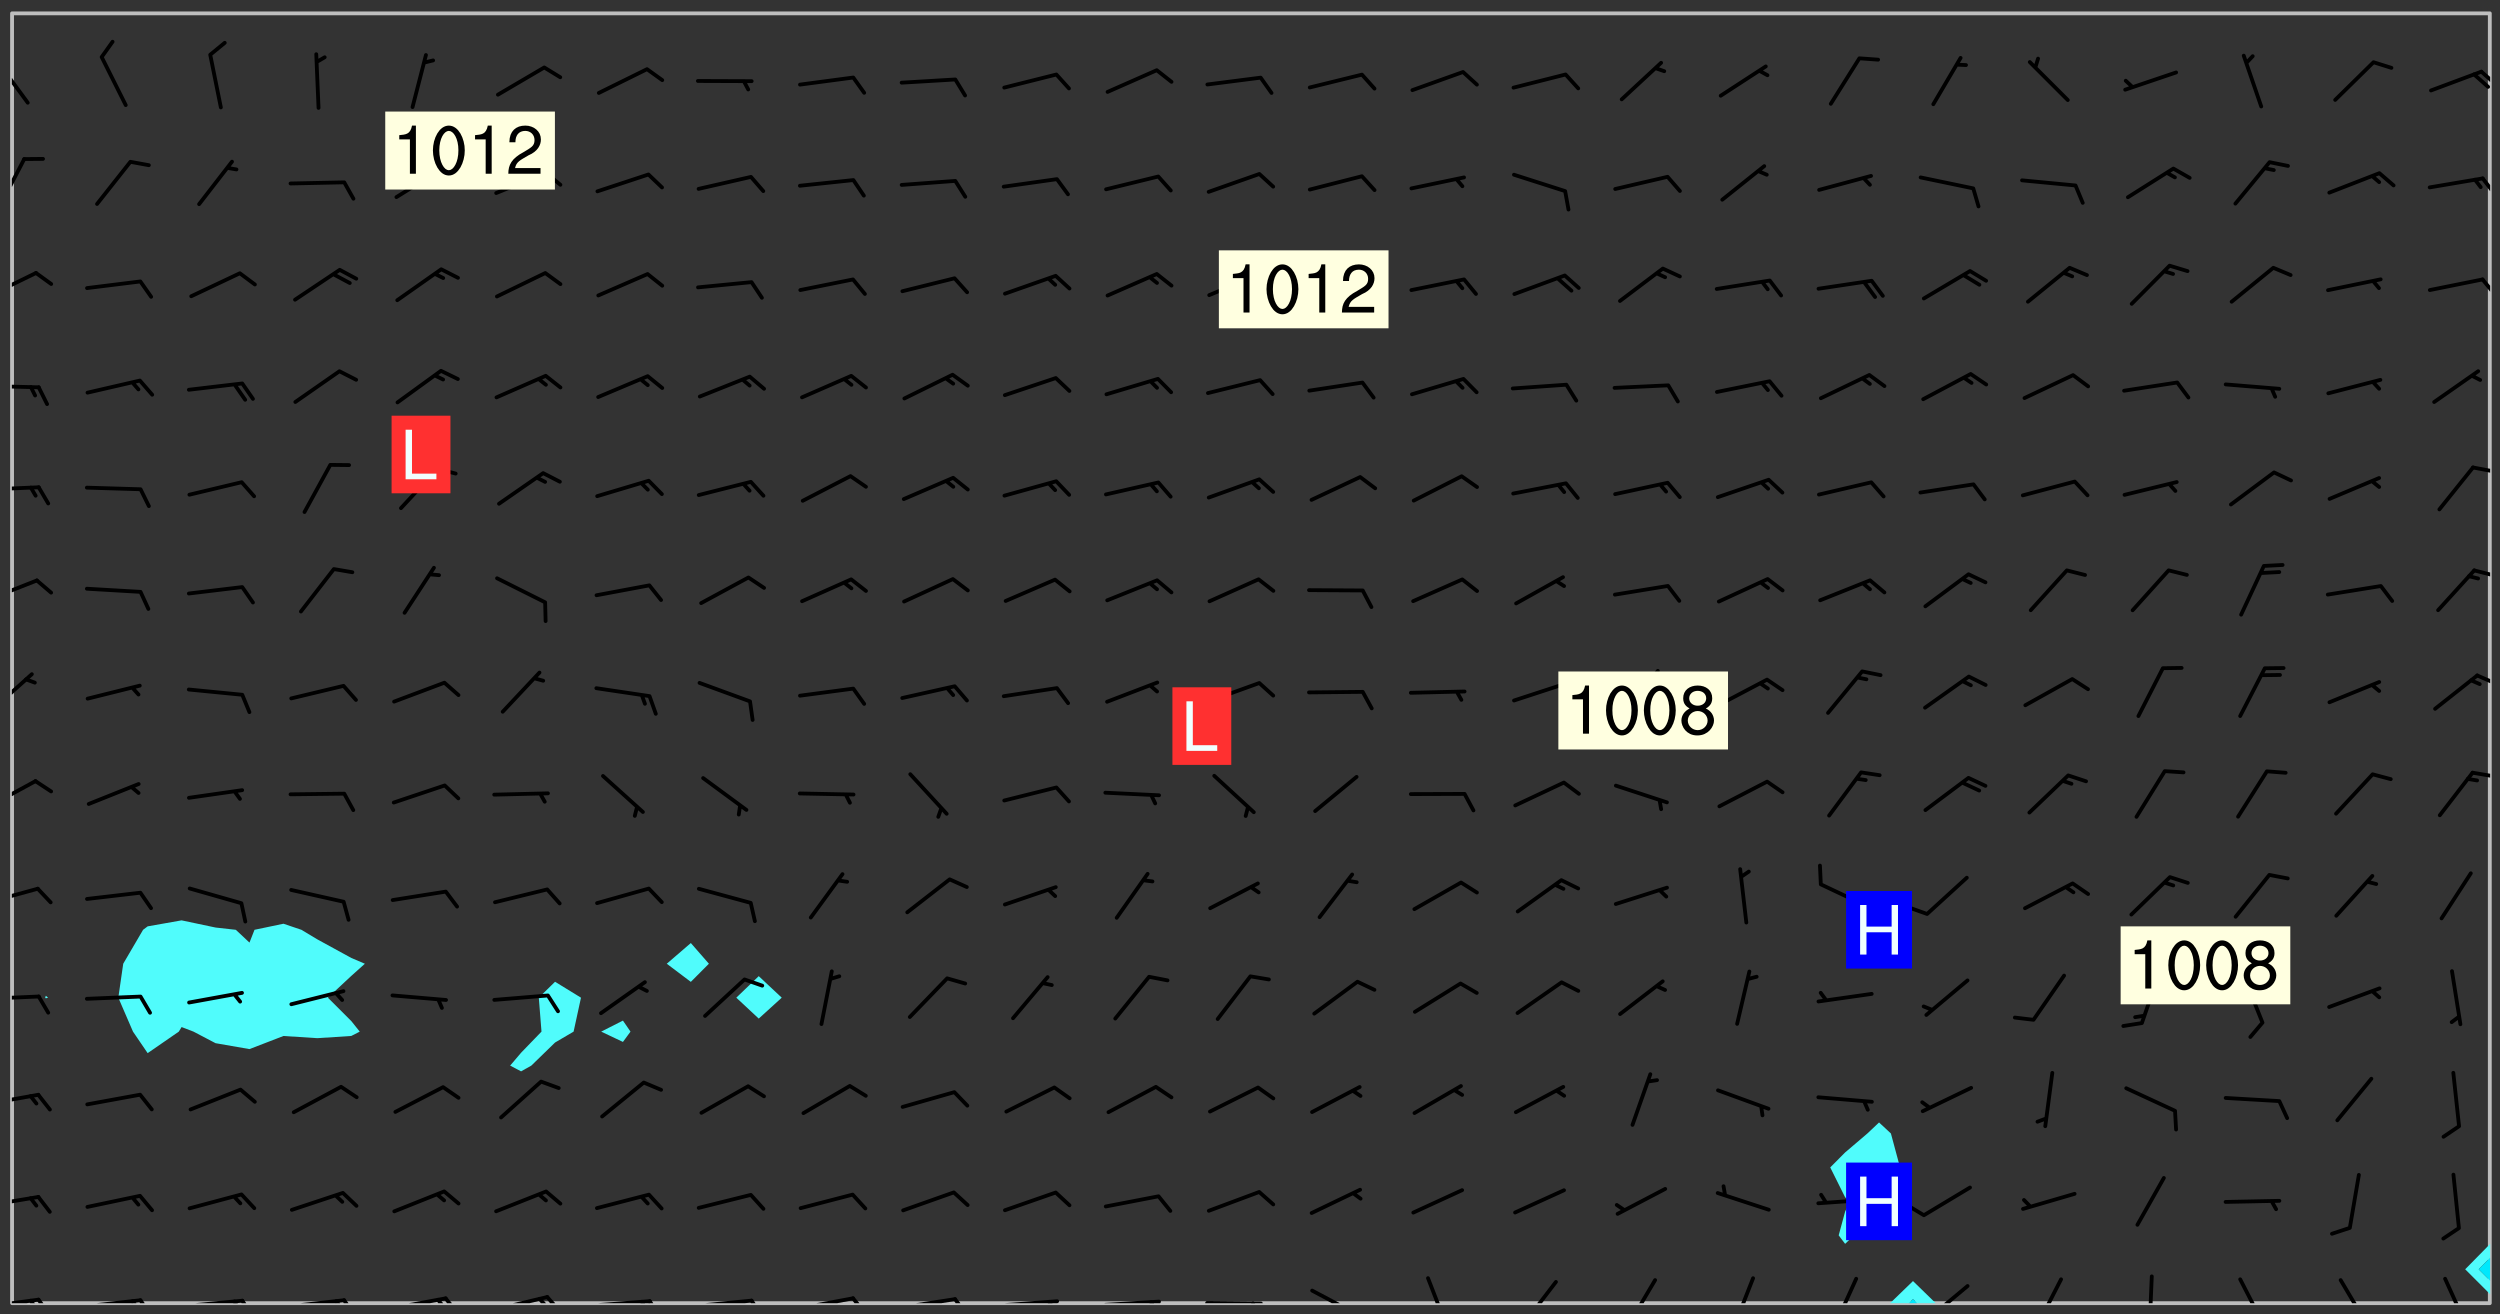<svg xmlns="http://www.w3.org/2000/svg" role="img" xmlns:xlink="http://www.w3.org/1999/xlink" viewBox="142.45 309.95 326.84 171.84"><rect x="142.45" y="309.95" width="326.84" height="171.84" fill="#333333" stroke="none"/><defs><clipPath id="clip2"><path d="M 144 311.672 L 145 311.672 L 145 480.328 L 144 480.328 Z M 144 311.672"/></clipPath><clipPath id="clip3"><path d="M 144 311.672 L 468 311.672 L 468 480.328 L 144 480.328 Z M 144 311.672"/></clipPath><clipPath id="clip4"><path d="M 389 477 L 396 477 L 396 480.328 L 389 480.328 Z M 389 477"/></clipPath><clipPath id="clip5"><path d="M 391 479 L 394 479 L 394 480.328 L 391 480.328 Z M 391 479"/></clipPath><clipPath id="clip6"><path d="M 467 311.672 L 468 311.672 L 468 473 L 467 473 Z M 467 311.672"/></clipPath><clipPath id="clip7"><path d="M 144 479 L 148 479 L 148 480.328 L 144 480.328 Z M 144 479"/></clipPath><clipPath id="clip8"><path d="M 147 479 L 150 479 L 150 480.328 L 147 480.328 Z M 147 479"/></clipPath><clipPath id="clip9"><path d="M 146 479 L 148 479 L 148 480.328 L 146 480.328 Z M 146 479"/></clipPath><clipPath id="clip10"><path d="M 153 479 L 162 479 L 162 480.328 L 153 480.328 Z M 153 479"/></clipPath><clipPath id="clip11"><path d="M 160 479 L 163 479 L 163 480.328 L 160 480.328 Z M 160 479"/></clipPath><clipPath id="clip12"><path d="M 159 479 L 161 479 L 161 480.328 L 159 480.328 Z M 159 479"/></clipPath><clipPath id="clip13"><path d="M 166 479 L 175 479 L 175 480.328 L 166 480.328 Z M 166 479"/></clipPath><clipPath id="clip14"><path d="M 173 479 L 176 479 L 176 480.328 L 173 480.328 Z M 173 479"/></clipPath><clipPath id="clip15"><path d="M 172 479 L 175 479 L 175 480.328 L 172 480.328 Z M 172 479"/></clipPath><clipPath id="clip16"><path d="M 180 479 L 188 479 L 188 480.328 L 180 480.328 Z M 180 479"/></clipPath><clipPath id="clip17"><path d="M 187 479 L 190 479 L 190 480.328 L 187 480.328 Z M 187 479"/></clipPath><clipPath id="clip18"><path d="M 186 479 L 188 479 L 188 480.328 L 186 480.328 Z M 186 479"/></clipPath><clipPath id="clip19"><path d="M 193 479 L 201 479 L 201 480.328 L 193 480.328 Z M 193 479"/></clipPath><clipPath id="clip20"><path d="M 200 479 L 203 479 L 203 480.328 L 200 480.328 Z M 200 479"/></clipPath><clipPath id="clip21"><path d="M 199 479 L 201 479 L 201 480.328 L 199 480.328 Z M 199 479"/></clipPath><clipPath id="clip22"><path d="M 206 479 L 215 479 L 215 480.328 L 206 480.328 Z M 206 479"/></clipPath><clipPath id="clip23"><path d="M 213 479 L 216 479 L 216 480.328 L 213 480.328 Z M 213 479"/></clipPath><clipPath id="clip24"><path d="M 212 479 L 215 479 L 215 480.328 L 212 480.328 Z M 212 479"/></clipPath><clipPath id="clip25"><path d="M 220 479 L 228 479 L 228 480.328 L 220 480.328 Z M 220 479"/></clipPath><clipPath id="clip26"><path d="M 227 479 L 229 479 L 229 480.328 L 227 480.328 Z M 227 479"/></clipPath><clipPath id="clip27"><path d="M 226 479 L 228 479 L 228 480.328 L 226 480.328 Z M 226 479"/></clipPath><clipPath id="clip28"><path d="M 233 479 L 241 479 L 241 480.328 L 233 480.328 Z M 233 479"/></clipPath><clipPath id="clip29"><path d="M 240 479 L 243 479 L 243 480.328 L 240 480.328 Z M 240 479"/></clipPath><clipPath id="clip30"><path d="M 246 479 L 255 479 L 255 480.328 L 246 480.328 Z M 246 479"/></clipPath><clipPath id="clip31"><path d="M 253 479 L 256 479 L 256 480.328 L 253 480.328 Z M 253 479"/></clipPath><clipPath id="clip32"><path d="M 260 479 L 268 479 L 268 480.328 L 260 480.328 Z M 260 479"/></clipPath><clipPath id="clip33"><path d="M 267 479 L 270 479 L 270 480.328 L 267 480.328 Z M 267 479"/></clipPath><clipPath id="clip34"><path d="M 273 479 L 281 479 L 281 480.328 L 273 480.328 Z M 273 479"/></clipPath><clipPath id="clip35"><path d="M 279 479 L 281 479 L 281 480.328 L 279 480.328 Z M 279 479"/></clipPath><clipPath id="clip36"><path d="M 286 479 L 295 479 L 295 480.328 L 286 480.328 Z M 286 479"/></clipPath><clipPath id="clip37"><path d="M 292 479 L 294 479 L 294 480.328 L 292 480.328 Z M 292 479"/></clipPath><clipPath id="clip38"><path d="M 300 480 L 308 480 L 308 480.328 L 300 480.328 Z M 300 480"/></clipPath><clipPath id="clip39"><path d="M 306 480 L 308 480 L 308 480.328 L 306 480.328 Z M 306 480"/></clipPath><clipPath id="clip40"><path d="M 313 478 L 321 478 L 321 480.328 L 313 480.328 Z M 313 478"/></clipPath><clipPath id="clip41"><path d="M 328 476 L 332 476 L 332 480.328 L 328 480.328 Z M 328 476"/></clipPath><clipPath id="clip42"><path d="M 341 477 L 347 477 L 347 480.328 L 341 480.328 Z M 341 477"/></clipPath><clipPath id="clip43"><path d="M 355 477 L 360 477 L 360 480.328 L 355 480.328 Z M 355 477"/></clipPath><clipPath id="clip44"><path d="M 368 476 L 372 476 L 372 480.328 L 368 480.328 Z M 368 476"/></clipPath><clipPath id="clip45"><path d="M 381 476 L 386 476 L 386 480.328 L 381 480.328 Z M 381 476"/></clipPath><clipPath id="clip46"><path d="M 394 477 L 400 477 L 400 480.328 L 394 480.328 Z M 394 477"/></clipPath><clipPath id="clip47"><path d="M 408 476 L 413 476 L 413 480.328 L 408 480.328 Z M 408 476"/></clipPath><clipPath id="clip48"><path d="M 423 476 L 425 476 L 425 480.328 L 423 480.328 Z M 423 476"/></clipPath><clipPath id="clip49"><path d="M 435 476 L 439 476 L 439 480.328 L 435 480.328 Z M 435 476"/></clipPath><clipPath id="clip50"><path d="M 448 477 L 453 477 L 453 480.328 L 448 480.328 Z M 448 477"/></clipPath><clipPath id="clip51"><path d="M 461 476 L 466 476 L 466 480.328 L 461 480.328 Z M 461 476"/></clipPath><clipPath id="clip52"><path d="M 144 466 L 148 466 L 148 468 L 144 468 Z M 144 466"/></clipPath><clipPath id="clip53"><path d="M 144 452 L 148 452 L 148 455 L 144 455 Z M 144 452"/></clipPath><clipPath id="clip54"><path d="M 144 439 L 148 439 L 148 441 L 144 441 Z M 144 439"/></clipPath><clipPath id="clip55"><path d="M 144 425 L 148 425 L 148 429 L 144 429 Z M 144 425"/></clipPath><clipPath id="clip56"><path d="M 144 411 L 148 411 L 148 416 L 144 416 Z M 144 411"/></clipPath><clipPath id="clip57"><path d="M 465 410 L 468 410 L 468 412 L 465 412 Z M 465 410"/></clipPath><clipPath id="clip58"><path d="M 144 397 L 147 397 L 147 404 L 144 404 Z M 144 397"/></clipPath><clipPath id="clip59"><path d="M 466 398 L 468 398 L 468 400 L 466 400 Z M 466 398"/></clipPath><clipPath id="clip60"><path d="M 144 385 L 148 385 L 148 389 L 144 389 Z M 144 385"/></clipPath><clipPath id="clip61"><path d="M 465 384 L 468 384 L 468 386 L 465 386 Z M 465 384"/></clipPath><clipPath id="clip62"><path d="M 144 373 L 148 373 L 148 375 L 144 375 Z M 144 373"/></clipPath><clipPath id="clip63"><path d="M 465 370 L 468 370 L 468 372 L 465 372 Z M 465 370"/></clipPath><clipPath id="clip64"><path d="M 144 360 L 148 360 L 148 361 L 144 361 Z M 144 360"/></clipPath><clipPath id="clip65"><path d="M 144 345 L 148 345 L 148 349 L 144 349 Z M 144 345"/></clipPath><clipPath id="clip66"><path d="M 466 346 L 468 346 L 468 349 L 466 349 Z M 466 346"/></clipPath><clipPath id="clip67"><path d="M 144 330 L 146 330 L 146 338 L 144 338 Z M 144 330"/></clipPath><clipPath id="clip68"><path d="M 466 333 L 468 333 L 468 336 L 466 336 Z M 466 333"/></clipPath><clipPath id="clip69"><path d="M 144 317 L 147 317 L 147 324 L 144 324 Z M 144 317"/></clipPath><clipPath id="clip70"><path d="M 466 319 L 468 319 L 468 322 L 466 322 Z M 466 319"/></clipPath><g id="surface1163" clip-path="url(#clip1)"><path fill="#fff" fill-opacity="0" fill-rule="evenodd" d="M 0 0 L 1000 0 L 1000 1000 L 0 1000 Z M 0 0"/><path fill="#d3d3d3" fill-opacity="0" fill-rule="evenodd" d="M162.152 355.867L161.918 356.16 161.977 356.395 162.094 356.566 162.27 356.801 162.562 357.148 162.676 357.207 162.793 357.035 162.852 356.801 163.027 356.625 163.492 356.449 164.191 356.449 164.426 356.742 164.715 357.559 164.773 357.734 164.949 357.965 165.301 358.199 166 358.898 166.172 359.074 166.406 359.422 166.641 359.832 166.93 360.414 167.34 360.879 167.57 361.113 167.805 361.289 167.922 361.52 168.098 361.812 168.27 362.977 168.27 363.211 168.328 363.5 168.387 363.617 168.504 363.734 168.852 364.145 168.969 364.316 169.145 364.492 169.32 364.727 169.438 364.898 169.609 365.25 169.668 365.484 169.902 365.891 170.137 365.832 169.961 366.008 169.902 366.938 169.32 366.938 169.086 366.824 168.738 366.938 168.621 367.055 168.562 367.348 168.504 367.523 168.387 367.695 167.922 367.988 167.863 368.223 167.805 368.336 167.805 368.98 167.863 369.152 167.863 369.562 167.922 369.621 167.922 370.027 167.98 370.434 168.098 370.609 168.156 370.668 168.387 371.309 168.328 371.602 168.328 372.301 168.27 372.883 168.27 373.117 168.211 373.348 168.156 373.699 168.156 375.621 168.211 375.738 168.637 375.738 168.27 375.855 168.246 376.207 169.137 377.375 170.879 377.914 172.219 378.273 172.219 378.812 172.309 379.621 172.844 380.336 174.363 380.605 175.254 380.52 175.344 381.684 175.879 381.863 177.039 381.684 179.094 380.699 180.254 380.336 182.133 380.16 183.828 379.98 183.648 380.699 182.133 380.785 180.883 380.875 180.078 381.145 179.004 381.953 179.273 382.672 179.809 383.57 179.629 384.195 179.363 385.004 179.629 386.082 180.254 386.98 181.059 387.16 182.309 386.98 182.043 387.703 182.141 388.207 182.195 388.5 182.195 388.672 182.254 388.965 182.254 389.371 182.43 389.488 182.781 389.605 183.188 389.605 183.48 389.43 183.594 389.312 183.652 389.195 183.77 388.965 183.828 388.789 184.18 388.324 184.41 388.148 184.586 388.09 184.762 388.148 184.82 388.324 184.938 389.312 184.992 389.781 185.051 389.953 185.168 390.188 185.344 390.246 186.16 390.305 186.449 390.305 186.566 390.539 186.625 390.945 186.684 391.297 186.684 392.402 186.801 392.695 186.918 393.043 187.207 393.742 187.383 394.094 187.965 394.848 188.316 395.023 188.488 395.082 188.957 395.316 189.598 395.781 189.945 396.016 190.238 396.191 190.531 396.246 190.762 396.309 191.578 396.656 191.871 396.832 191.984 397.004 192.336 397.355 192.453 397.531 192.977 398.172 192.977 398.461 193.035 398.812 193.035 399.16 193.094 399.512 193.152 399.801 193.27 399.859 193.441 399.918 193.617 399.918 194.199 400.152 194.375 400.27 194.551 400.559 194.727 400.793 194.84 401.027 195.133 401.258 195.25 401.375 195.25 401.785 195.309 401.84 195.598 402.074 195.832 402.191 195.891 402.309 196.008 402.48 196.066 402.598 196.297 402.832 196.355 403.008 196.59 403.066 196.707 403.125 196.59 403.238 196.531 403.355 196.531 403.473 196.414 403.766 196.297 404.055 196.297 404.637 196.473 404.754 196.59 404.812 196.648 404.93 196.766 405.047 196.879 405.105 197.055 405.453 197.113 405.805 197.172 406.211 197.172 406.387 197.113 406.562 196.996 407.262 196.996 407.434 197.113 407.609 197.406 407.902 197.812 407.902 197.988 408.02 198.105 408.191 198.223 408.484 198.223 408.719 197.695 408.719 197.465 408.484 197.23 408.484 197.055 408.543 196.996 409.242 197.055 409.59 197.172 409.766 197.348 410.176 197.465 410.406 197.754 410.875 197.93 410.93 198.453 410.93 198.688 410.988 199.445 411.629 199.504 411.922 199.504 412.156 199.562 412.215 199.793 412.562 199.793 412.914 199.676 413.086 199.676 413.379 199.969 413.668 200.262 413.844 200.434 413.902 200.727 414.078 201.02 414.195 201.602 414.602 201.891 414.836 202.184 415.012 202.402 415.172 202.418 415.184 202.648 415.359 203.289 415.883 203.465 416.117 203.582 416.293 203.758 416.469 203.871 416.641 203.871 417.281 203.988 417.457 204.457 417.574 205.039 417.691 205.273 417.75 205.504 417.863 205.797 417.98 205.91 418.039 206.496 418.391 206.785 418.562 206.961 418.625 207.137 418.68 207.312 418.738 208.012 419.09 208.301 419.266 208.535 419.32 208.824 419.496 209.059 419.613 209.699 420.02 209.992 420.137 210.164 420.195 210.398 420.254 210.809 420.312 211.039 420.371 211.273 420.488 211.332 420.66 210.922 420.836 211.391 420.895 211.449 421.188 211.562 421.422 211.738 421.477 211.973 421.535 212.148 421.594 212.555 421.711 213.195 421.945 213.312 422.117 213.371 422.352 213.371 422.527 213.312 422.645 213.254 423.051 213.488 423.285 213.605 423.344 213.953 423.461 214.594 423.691 214.77 423.809 215.059 423.926 215.234 424.102 215.469 424.566 216.051 425.672 216.227 425.848 216.574 426.023 216.75 426.141 217.102 426.258 218.148 426.781 218.383 426.84 218.848 426.953 219.141 427.012 219.605 427.188 220.363 427.77 220.598 428.004 220.945 428.469 221.121 428.645 221.41 428.879 222.227 429.578 222.52 429.754 222.809 430.043 223.102 430.219 223.395 430.508 224.09 431.148 224.266 431.324 224.559 431.559 224.848 431.793 225.316 432.082 225.957 432.664 226.305 432.898 226.539 433.191 226.887 433.539 227.238 434.004 228.172 434.996 228.52 435.402 228.637 435.578 228.871 435.637 228.984 435.754 229.629 435.93 229.859 436.043 230.094 436.102 230.387 436.277 230.617 436.395 231.551 437.094 231.957 437.5 232.191 437.676 232.598 437.852 232.832 437.969 233.648 438.316 233.996 438.551 234.23 438.668 234.523 438.957 234.754 439.074 235.512 439.426 235.863 439.598 236.094 439.656 236.387 439.773 236.621 439.832 237.492 440.008 238.309 440.008 238.777 440.238 238.949 440.297 239.824 440.996 240.289 441.113 240.582 441.172 240.758 441.23 240.988 441.289 241.457 441.348 241.805 441.406 242.156 441.465 242.562 441.523 242.855 441.523 243.027 441.582 243.027 441.812 243.203 441.988 243.496 441.988 243.844 442.047 244.195 442.105 244.895 442.223 245.535 442.223 246 441.988 246.293 441.812 246.465 441.695 246.875 441.523 247.164 441.348 248.098 440.883 248.566 440.59 249.09 440.297 249.555 440.125 250.02 439.949 251.07 439.484 251.359 439.367 251.77 439.25 252.059 439.133 252.586 438.957 254.102 438.258 254.684 437.91 254.973 437.852 255.266 437.793 255.613 437.676 256.488 437.445 256.84 437.328 256.953 437.328 257.188 437.27 258.062 437.035 258.297 436.977 259.109 436.977 259.461 436.918 260.277 436.801 260.449 436.742 260.801 436.688 261.094 436.629 261.324 436.57 262.141 436.395 262.316 436.336 262.664 436.336 262.898 436.277 263.363 436.16 264.121 435.988 264.355 435.93 264.703 435.93 265.113 435.812 265.402 435.754 266.688 435.695 266.977 435.695 267.387 435.637 267.617 435.578 267.793 435.578 268.668 435.461 269.074 435.461 269.484 435.344 269.832 435.344 270.184 435.23 271.055 435.172 272.805 435.172 273.852 435.461 274.262 435.578 274.551 435.695 274.902 435.812 275.191 435.93 276.242 436.102 276.531 436.16 276.824 436.16 277.117 436.219 277.289 436.277 277.699 436.336 277.871 436.395 277.988 436.453 278.105 436.453 278.223 436.512 278.574 436.57 278.688 436.57 279.098 436.637 281.02 437.031 282.945 437.426 284.465 437.875 286.16 438.594 288.305 439.398 289.91 438.68 291.34 437.875 292.5 436.797 293.75 436.348 296.785 435.629 298.66 435.27 300.805 433.922 303.039 432.668 305.539 431.41 307.234 430.961 309.02 430.781 310.18 430.512 310.805 431.051 312.145 430.781 312.859 429.793 313.844 428.449 314.289 428.27 315.094 427.91 316.969 427.371 318.754 426.922 320.004 426.652 321.164 426.562 322.863 426.473 324.824 426.203 326.074 426.113 326.613 426.113 327.238 426.023 328.129 426.023 330.273 425.844 332.684 425.664 335.273 425.574 336.969 425.754 338.578 425.844 340.008 426.203 341.168 426.922 343.043 427.91 344.203 429.438 344.469 430.152 345.098 430.242 345.453 431.141 345.988 431.68 346.523 433.207 347.598 433.566 348.133 433.566 347.328 434.102 347.418 435.809 348.133 438.504 349.023 439.309 349.918 440.297 350.633 441.555 352.418 442.094 353.938 441.914 354.293 443.258 355.902 442.453 356.883 441.914 357.152 442.184 357.469 441.969 357.688 441.824 358.488 442.273 358.938 441.914 359.293 441.914 359.828 441.645 360.367 440.926 360.902 440.656 361.527 439.668 362.688 440.117 363.527 440.488 364.922 441.105 366.617 440.926 368.223 440.926 370.008 441.016 370.188 439.309 370.723 437.965 371.527 438.234 372.02 439.082 372.422 439.488 372.332 440.027 372.332 440.387 373.047 440.836 373.758 440.566 375.188 440.566 375.547 441.555 375.992 442.812 376.707 444.156 377.957 444.785 379.652 445.414 380.367 445.234 380.547 444.695 381.527 444.605 381.977 444.965 382.062 446.223 381.797 446.852 381.262 447.031 381.262 447.57 381.977 448.555 382.242 449.094 383.227 450.082 384.027 451.16 383.762 451.52 383.672 452.418 383.047 454.75 382.691 456.816 382.602 458.609 382.422 459.328 382.332 459.867 382.332 461.305 381.352 463.188 380.992 464.895 380.457 465.793 379.652 466.961 379.387 467.5 381.441 468.754 381.527 469.113 381.172 469.652 381.082 469.473 381.082 470.281 381.172 471.719 380.727 472.434 379.652 472.527 379.387 473.242 379.922 474.141 380.727 474.859 381.887 475.668 383.227 475.938 383.672 476.297 383.316 476.746 381.527 476.656 380.277 476.207 379.562 475.488 378.938 475.398 378.762 478.988 378.574 480.297 467.934 480.297 467.934 311.703 412.664 311.703 412.664 360.785 413.426 360.91 416.715 361.453 418.738 364.289 418.738 367.043 421.09 367.375 423.438 367.707 427.488 367.707 426.109 371.867 424.086 372.574 422.062 373.277 421.52 373.621 418.926 375.238 418.738 375.355 416.715 373.277 415.984 370.535 413.312 368.457 411.938 364.957 411.871 364.875 409.914 362.203 412.664 360.785 412.664 311.703 294.422 311.703 294.422 403.117 294.539 403.148 294.672 403.16 294.746 403.234 294.852 403.281 294.941 403.34 295.027 403.398 295.117 403.457 295.414 403.754 295.473 403.844 295.504 403.961 295.531 404.078 295.547 404.215 295.516 404.332 295.457 404.422 295.398 404.508 295.355 404.613 295.309 404.715 295.281 404.836 295.281 404.98 295.457 405.25 295.605 405.398 295.68 405.484 295.754 405.559 295.797 405.664 295.859 405.754 295.918 405.84 295.961 405.945 296.02 406.035 296.066 406.137 296.109 406.242 296.168 406.328 296.285 406.508 296.359 406.582 296.422 406.668 296.48 406.758 296.523 406.863 296.582 406.953 296.641 407.039 296.703 407.129 296.762 407.219 296.805 407.32 296.922 407.5 296.996 407.574 297.055 407.66 297.129 407.734 297.219 407.793 297.324 407.84 297.473 407.84 297.605 407.824 297.738 407.84 297.84 407.793 297.914 407.719 297.961 407.617 297.945 407.484 297.945 407.336 297.898 407.23 297.871 407.113 297.824 407.012 297.797 406.891 297.754 406.789 297.691 406.699 297.648 406.598 297.605 406.492 297.574 406.375 297.559 406.242 297.547 406.105 297.633 406.047 297.691 405.961 297.812 405.93 297.855 406.035 297.871 406.168 297.871 406.285 297.93 406.387 297.988 406.477 298.078 406.535 298.227 406.684 298.285 406.773 298.328 406.879 298.316 406.98 298.402 407.039 298.508 407.086 298.594 407.145 298.684 407.203 298.758 407.277 298.641 407.305 298.535 407.352 298.449 407.41 298.375 407.484 298.316 407.574 298.254 407.66 298.227 407.781 298.18 407.883 298.137 407.988 298.105 408.105 298.094 408.238 298.078 408.371 298.078 408.52 298.105 408.637 298.152 408.742 298.195 408.844 298.254 408.934 298.328 409.008 298.418 409.066 298.492 409.141 298.582 409.199 298.641 409.289 298.684 409.395 298.73 409.496 298.848 409.527 298.98 409.543 299.129 409.543 299.246 409.512 299.352 409.555 299.395 409.66 299.441 409.762 299.469 409.883 299.5 410 299.527 410.117 299.559 410.238 299.586 410.355 299.691 410.398 299.793 410.445 299.926 410.43 300.074 410.578 300.137 410.664 300.211 410.738 300.281 410.812 300.371 410.875 300.477 410.918 300.578 410.961 300.695 410.992 300.832 411.008 300.949 410.977 301.023 410.902 301.051 410.785 301.039 410.652 301.008 410.531 300.98 410.414 301.023 410.309 301.141 410.309 301.23 410.371 301.348 410.398 301.496 410.398 301.629 410.414 301.777 410.414 301.91 410.43 302.043 410.414 302.191 410.414 302.324 410.398 302.457 410.387 302.594 410.398 302.711 410.371 302.844 410.355 303.035 410.297 302.977 410.473 302.961 410.605 302.934 410.727 302.918 410.859 302.859 410.945 302.727 410.961 302.621 411.008 302.516 411.051 302.398 411.082 302.281 411.109 302.016 411.141 301.867 411.141 301.734 411.156 301.66 411.23 301.719 411.316 301.867 411.465 301.984 411.645 302.059 411.715 302.148 411.777 302.238 411.836 302.324 411.895 302.414 411.953 302.516 411.996 302.621 412.059 302.727 412.102 302.812 412.16 302.918 412.207 303.02 412.25 303.199 412.367 303.258 412.457 303.215 412.559 303.168 412.664 303.184 412.797 303.406 413.02 303.465 413.109 303.508 413.211 303.539 413.332 303.582 413.434 303.598 413.566 303.629 413.684 303.641 413.82 303.672 413.938 303.82 414.086 303.922 414.129 304.027 414.172 304.145 414.203 304.277 414.219 304.414 414.234 304.531 414.234 304.648 414.203 304.738 414.145 304.781 414.039 304.828 413.938 304.871 413.832 304.902 413.715 304.914 413.582 304.914 413.434 304.902 413.301 304.887 413.168 304.855 413.051 304.812 412.945 304.766 412.84 304.723 412.738 304.68 412.633 304.664 412.5 304.68 412.367 304.707 412.25 304.738 412.133 304.766 412.012 304.812 411.91 304.902 411.852 304.988 411.789 305.062 411.715 305.152 411.656 305.375 411.434 305.434 411.348 305.508 411.273 305.625 411.094 305.684 411.008 305.684 410.859 305.609 410.785 305.508 410.738 305.402 410.695 305.301 410.652 305.242 410.562 305.195 410.457 305.168 410.34 305.258 410.281 305.375 410.25 305.477 410.207 305.656 410.09 305.805 409.941 305.816 409.809 305.805 409.703 305.715 409.645 305.582 409.66 305.434 409.66 305.301 409.676 305.168 409.66 305.047 409.629 304.961 409.57 304.887 409.496 304.828 409.406 304.766 409.32 304.648 409.141 304.59 409.055 304.621 408.934 304.707 408.875 304.828 408.844 304.887 408.758 304.887 408.637 304.855 408.52 304.797 408.43 304.738 408.344 304.691 408.238 304.664 408.121 304.648 407.988 304.707 407.898 304.781 407.824 304.871 407.766 304.988 407.586 305.062 407.512 305.121 407.426 305.27 407.277 305.391 407.246 305.523 407.23 305.656 407.246 305.73 407.32 305.773 407.426 305.789 407.559 305.758 407.676 305.641 407.707 305.508 407.719 305.359 407.867 305.316 407.973 305.27 408.074 305.242 408.195 305.211 408.312 305.211 408.461 305.242 408.578 305.285 408.684 305.344 408.773 305.418 408.844 305.492 408.918 305.609 408.949 305.73 408.977 305.848 408.949 305.98 408.934 306.098 408.934 306.188 408.992 306.262 409.066 306.309 409.172 306.367 409.258 306.469 409.305 306.602 409.32 306.707 409.363 306.793 409.422 306.781 409.527 306.707 409.602 306.527 409.719 306.469 409.809 306.379 409.867 306.309 409.941 306.234 410.016 306.172 410.105 306.145 410.223 306.129 410.355 306.145 410.488 306.129 410.621 306.129 410.77 306.145 410.902 306.172 411.02 306.203 411.141 306.277 411.215 306.367 411.273 306.453 411.332 306.543 411.391 306.66 411.422 306.66 411.508 306.559 411.555 306.469 411.613 306.203 411.645 306.086 411.672 305.938 411.672 305.832 411.715 305.73 411.762 305.672 411.852 305.609 412.086 305.598 412.219 305.566 412.34 305.551 412.473 305.551 412.766 305.539 412.898 305.551 413.035 305.566 413.168 305.699 413.184 305.832 413.195 305.953 413.227 306.039 413.285 306.113 413.359 306.16 413.465 306.203 413.566 306.219 413.699 306.219 414.145 306.203 414.277 306.203 414.723 306.234 414.988 306.262 415.105 306.277 415.238 306.309 415.355 306.395 415.566 306.426 415.832 306.426 415.98 306.395 416.098 306.367 416.215 306.336 416.336 306.309 416.453 306.277 416.57 306.246 416.691 306.234 416.824 306.219 416.957 306.309 417.016 306.426 416.984 306.527 417 306.574 417.105 306.543 417.371 306.543 417.812 306.5 417.918 306.453 418.023 306.41 418.125 306.367 418.23 306.309 418.316 306.277 418.438 306.234 418.555 306.203 418.672 306.188 418.805 306.203 418.938 306.262 419.027 306.367 419.074 306.453 419.133 306.512 419.219 306.5 419.355 306.469 419.473 306.426 419.574 306.426 420.02 306.41 420.152 306.41 420.301 306.379 420.418 306.336 420.523 306.309 420.641 306.262 420.746 306.219 420.848 306.188 420.969 306.16 421.086 306.129 421.219 306.098 421.336 306.07 421.453 306.027 421.559 305.996 421.676 305.965 421.797 305.953 421.93 305.938 422.062 305.938 422.359 305.965 422.477 305.965 422.625 306.012 423.023 306.039 423.141 306.098 423.23 306.219 423.262 306.367 423.262 306.5 423.246 306.559 423.336 306.559 423.453 306.5 423.543 306.41 423.602 306.309 423.645 306.203 423.691 306.113 423.75 306.027 423.809 305.891 423.824 305.773 423.793 305.641 423.777 305.539 423.824 305.477 423.91 305.465 424.047 305.449 424.18 305.418 424.297 305.391 424.414 305.375 424.547 305.344 424.668 305.344 424.965 305.359 425.098 305.391 425.215 305.391 425.363 305.402 425.496 305.402 425.645 305.375 425.762 305.328 425.863 305.301 425.984 305.27 426.102 305.211 426.191 305.137 426.266 305.035 426.309 304.93 426.355 304.812 426.383 304.691 426.414 304.59 426.367 304.648 426.281 304.754 426.234 304.781 426.117 304.812 426 304.84 425.879 304.871 425.762 304.871 425.613 304.887 425.48 304.855 425.363 304.812 425.258 304.707 425.273 304.633 425.348 304.531 425.391 304.441 425.453 304.367 425.527 304.324 425.629 304.309 425.762 304.277 425.879 304.25 426 304.219 426.117 304.191 426.234 304.16 426.355 304.133 426.473 304.102 426.59 304.059 426.695 303.969 426.754 303.879 426.754 303.762 426.723 303.73 426.637 303.746 426.5 303.715 426.383 303.715 426.234 303.703 426.102 303.703 425.953 303.641 425.719 303.613 425.598 303.57 425.496 303.523 425.391 303.465 425.305 303.406 425.215 303.363 425.109 303.301 425.023 303.152 424.875 303.082 424.801 302.977 424.754 302.871 424.711 302.77 424.668 302.473 424.371 302.383 424.297 302.297 424.238 302.191 424.195 302.102 424.133 302.016 424.074 301.91 424.031 301.82 423.973 301.734 423.91 301.66 423.84 301.555 423.793 301.469 423.734 301.363 423.691 301.273 423.629 301.172 423.586 301.066 423.543 300.98 423.484 300.875 423.438 300.77 423.395 300.668 423.348 300.578 423.289 300.477 423.246 300.371 423.203 300.281 423.141 300.164 423.113 300.031 423.098 299.898 423.113 299.75 423.113 299.617 423.129 299.5 423.098 299.41 423.039 299.336 422.965 299.246 422.906 299.145 422.859 298.996 422.859 298.875 422.832 298.773 422.789 298.699 422.715 298.582 422.535 298.492 422.477 298.391 422.434 298.301 422.371 298.195 422.328 298.105 422.27 298.02 422.211 297.914 422.164 297.855 422.078 297.797 421.988 297.754 421.883 297.707 421.781 297.633 421.707 297.547 421.648 297.473 421.574 297.383 421.516 297.16 421.293 297.117 421.188 297.086 420.922 297.191 420.879 297.336 420.879 297.441 420.922 297.516 420.996 297.605 421.055 297.691 421.113 297.797 421.16 297.887 421.219 298.035 421.367 298.105 421.441 298.254 421.59 298.316 421.676 298.391 421.75 298.477 421.809 298.551 421.883 298.641 421.945 298.73 422.004 298.816 422.062 299.086 422.238 299.188 422.285 299.293 422.328 299.395 422.371 299.441 422.297 299.5 422.211 299.574 422.137 299.645 422.062 299.75 422.105 299.824 422.18 299.883 422.27 299.926 422.371 299.973 422.477 300.016 422.582 300.137 422.609 300.254 422.582 300.328 422.492 300.371 422.387 300.43 422.297 300.504 422.223 300.609 422.18 300.727 422.152 300.859 422.164 300.949 422.223 301.098 422.371 301.156 422.461 301.199 422.566 301.246 422.668 301.289 422.773 301.332 422.875 301.438 422.922 301.543 422.965 301.676 422.98 301.762 422.922 301.82 422.832 301.895 422.758 302 422.715 302.117 422.742 302.223 422.789 302.324 422.832 302.43 422.875 302.531 422.922 302.711 423.039 302.711 423.156 302.695 423.289 302.711 423.422 302.727 423.559 302.785 423.645 302.887 423.691 303.008 423.719 303.125 423.75 303.273 423.75 303.391 423.719 303.449 423.629 303.629 423.512 303.688 423.422 303.762 423.348 303.82 423.262 303.938 423.082 304.117 422.965 304.234 422.996 304.324 423.055 304.367 423.129 304.352 423.262 304.352 423.379 304.441 423.438 304.59 423.438 304.723 423.422 304.855 423.41 305.121 423.379 305.227 423.336 305.344 423.305 305.465 423.277 305.539 423.203 305.609 423.129 305.672 423.039 305.656 422.934 305.609 422.832 305.508 422.789 305.402 422.773 305.285 422.801 305.02 422.832 304.871 422.832 304.797 422.758 304.707 422.699 304.59 422.668 304.473 422.641 304.34 422.625 304.191 422.625 304.059 422.641 303.762 422.641 303.656 422.594 303.508 422.445 303.465 422.344 303.406 422.254 303.629 422.031 303.715 421.973 303.82 421.93 303.938 421.898 304.07 421.883 304.203 421.898 304.34 421.914 304.441 421.957 304.574 421.945 304.664 421.883 304.766 421.84 304.828 421.75 304.781 421.648 304.691 421.59 304.574 421.559 304.473 421.516 304.414 421.426 304.352 421.336 304.352 421.219 304.367 421.086 304.473 421.039 304.547 420.969 304.547 420.848 304.457 420.789 304.426 420.672 304.516 420.613 304.59 420.539 304.633 420.434 304.691 420.344 304.738 420.242 304.754 420.109 304.754 419.961 304.707 419.855 304.664 419.754 304.574 419.695 304.441 419.68 304.34 419.637 304.203 419.621 304.086 419.59 303.641 419.59 303.508 419.574 303.375 419.562 303.242 419.547 303.125 419.516 302.977 419.516 302.844 419.5 302.711 419.488 302.445 419.457 302.324 419.414 302.238 419.355 302.164 419.281 302.164 419.133 302.176 419 302.281 418.953 302.383 418.91 302.516 418.895 302.668 418.895 302.801 418.879 303.094 418.879 303.215 418.91 303.316 418.953 303.406 419.012 303.641 419.074 303.762 419.027 303.852 418.969 303.953 418.926 304.086 418.91 304.191 418.953 304.293 419 304.426 419.012 304.547 418.984 304.691 418.984 304.812 418.953 304.93 418.926 305.035 418.879 305.109 418.805 305.195 418.746 305.344 418.598 305.402 418.512 305.449 418.406 305.477 418.289 305.492 418.184 305.391 418.141 305.301 418.082 305.184 418.051 305.078 418.008 304.988 417.945 304.914 417.859 304.84 417.785 304.738 417.742 304.633 417.695 304.531 417.652 304.473 417.562 304.426 417.461 304.34 417.25 304.277 417.164 304.219 417.074 304.145 417 304.059 416.941 303.789 416.941 303.672 416.973 303.582 417.031 303.48 417.074 303.348 417.09 303.242 417.074 303.215 416.957 303.152 416.867 303.035 416.836 302.934 416.793 302.785 416.645 302.754 416.527 302.738 416.422 302.812 416.348 302.992 416.23 303.109 416.203 303.227 416.172 303.363 416.188 303.465 416.23 303.57 416.273 303.672 416.32 303.777 416.363 303.895 416.395 304.027 416.41 304.145 416.438 304.277 416.453 304.383 416.438 304.473 416.379 304.398 416.305 304.293 416.262 304.219 416.188 304.145 416.098 303.996 415.949 303.91 415.891 303.82 415.832 303.746 415.758 303.656 415.699 303.555 415.652 303.434 415.625 303.332 415.578 303.227 415.535 303.109 415.504 303.008 415.461 302.887 415.43 302.738 415.43 302.621 415.461 302.516 415.504 302.43 415.566 302.25 415.684 302.164 415.742 302.074 415.801 301.969 415.848 301.883 415.906 301.777 415.949 301.676 415.992 301.57 416.039 301.496 416.113 301.438 416.203 301.379 416.289 301.332 416.395 301.273 416.48 301.199 416.555 301.066 416.543 300.949 416.512 300.832 416.512 300.758 416.586 300.668 416.645 300.594 416.719 300.504 416.777 300.418 416.836 300.312 416.883 300.211 416.926 300.074 416.941 299.973 416.898 299.824 416.75 299.719 416.703 299.633 416.703 299.527 416.75 299.426 416.793 299.305 416.824 299.188 416.793 299.113 416.719 299.113 416.602 299.145 416.48 299.219 416.41 299.277 416.32 299.352 416.246 299.469 416.215 299.574 416.172 299.867 416.172 300 416.156 300.137 416.141 300.238 416.098 300.328 416.039 300.43 415.992 300.52 415.934 300.652 415.922 300.742 415.98 300.875 415.992 300.965 415.934 301.051 415.875 301.156 415.832 301.246 415.773 301.332 415.711 301.422 415.652 301.57 415.504 301.629 415.418 301.688 415.328 301.793 415.285 301.926 415.27 302.043 415.297 302.164 415.328 302.223 415.27 302.281 415.18 302.312 414.914 302.34 414.797 302.445 414.809 302.578 414.824 302.68 414.781 302.77 414.723 302.828 414.633 302.902 414.559 302.961 414.469 303.008 414.367 303.02 414.234 303.008 414.102 302.961 413.996 302.812 413.848 302.754 413.758 302.695 413.672 302.652 413.566 302.652 413.121 302.668 412.988 302.668 412.84 302.68 412.707 302.621 412.648 302.531 412.707 302.43 412.664 302.25 412.547 302.164 412.488 302.102 412.398 302.043 412.309 301.969 412.234 301.883 412.176 301.762 412.207 301.66 412.219 301.555 412.266 301.469 412.324 301.363 412.367 301.215 412.516 301.125 412.574 301.039 412.633 300.949 412.695 300.844 412.738 300.711 412.754 300.711 412.633 300.816 412.59 300.934 412.559 301.008 412.488 301.051 412.383 301.051 412.234 301.023 412.117 300.875 411.969 300.742 411.953 300.594 411.953 300.477 411.984 300.371 412.027 300.27 412.07 300.18 412.133 300.062 412.16 299.988 412.086 300 411.953 299.957 411.852 299.914 411.746 299.824 411.688 299.707 411.715 299.586 411.746 299.469 411.777 299.367 411.82 299.246 411.852 299.145 411.895 299.039 411.938 298.949 411.996 298.848 412.012 298.848 411.895 298.863 411.762 298.805 411.672 298.73 411.715 298.582 411.863 298.523 411.953 298.449 412.027 298.402 412.133 298.359 412.234 298.285 412.309 298.227 412.398 298.152 412.473 298.094 412.559 298.02 412.633 297.93 412.695 297.855 412.766 297.781 412.84 297.68 412.855 297.547 412.871 297.441 412.828 297.441 412.707 297.59 412.559 297.633 412.457 297.691 412.367 297.738 412.266 297.781 412.16 297.84 412.07 297.871 411.953 297.914 411.852 297.945 411.73 297.973 411.613 298.02 411.508 298.062 411.406 298.105 411.301 298.18 411.23 298.27 411.168 298.359 411.109 298.461 411.066 298.758 411.066 299.023 411.035 299.129 410.992 299.055 410.918 298.938 410.887 298.832 410.844 298.742 410.785 298.641 410.738 298.551 410.68 298.449 410.637 298.344 410.594 298.254 410.531 298.168 410.473 298.062 410.43 297.961 410.387 297.84 410.355 297.723 410.324 297.621 410.281 297.5 410.25 297.398 410.207 297.309 410.148 297.266 410.043 297.25 409.91 297.352 409.867 297.484 409.852 297.621 409.867 297.754 409.852 297.855 409.809 297.914 409.719 297.93 409.613 297.84 409.555 297.766 409.48 297.664 409.438 297.574 409.379 297.426 409.23 297.383 409.125 297.367 408.992 297.367 408.699 297.309 408.609 297.219 408.551 297.145 408.477 297.102 408.371 297.07 408.254 297.012 408.164 296.938 408.09 296.82 408.062 296.746 407.988 296.656 407.93 296.566 407.867 296.48 407.809 296.406 407.734 296.348 407.648 296.301 407.543 296.215 407.484 296.066 407.336 295.871 407.277 295.738 407.293 295.637 407.336 295.562 407.41 295.516 407.512 295.473 407.617 295.414 407.707 295.355 407.793 295.059 408.09 294.969 408.148 294.883 408.148 294.82 408.062 294.777 407.957 294.809 407.84 294.867 407.75 294.895 407.633 294.883 407.5 294.793 407.438 294.688 407.484 294.57 407.512 294.453 407.543 294.184 407.719 294.082 407.766 293.965 407.793 293.859 407.84 293.77 407.898 293.668 407.941 293.609 407.855 293.562 407.75 293.578 407.617 293.625 407.512 293.695 407.438 293.77 407.367 293.828 407.277 293.828 407.129 293.785 407.023 293.547 407.023 293.445 407.07 293.414 407.188 293.387 407.305 293.355 407.426 293.281 407.469 293.148 407.484 293.074 407.438 293.031 407.336 292.988 407.23 292.941 407.129 292.898 407.023 292.777 407.055 292.676 407.098 292.543 407.113 292.426 407.145 292.32 407.188 292.23 407.246 292.129 407.293 292.008 407.32 291.875 407.336 291.773 407.293 291.715 407.203 291.668 407.098 291.625 406.996 291.582 406.891 291.582 406.773 291.641 406.684 291.727 406.625 291.906 406.508 292.008 406.461 292.113 406.418 292.219 406.359 292.32 406.316 292.41 406.254 292.512 406.211 292.617 406.152 292.719 406.105 292.809 406.047 292.914 406.004 293.016 405.961 293.105 405.898 293.207 405.855 293.344 405.84 293.461 405.871 293.562 405.914 293.684 405.945 293.785 405.988 293.891 406.035 293.992 406.078 294.098 406.121 294.199 406.168 294.305 406.211 294.406 406.254 294.512 406.301 294.598 406.359 294.703 406.402 294.82 406.434 294.926 406.477 295.027 406.523 295.117 406.582 295.223 406.625 295.324 406.668 295.43 406.715 295.547 406.742 295.648 406.789 295.77 406.816 295.918 406.816 296.004 406.758 296.02 406.656 296.078 406.566 296.051 406.449 295.977 406.375 295.859 406.195 295.785 406.121 295.695 406.047 295.516 405.93 295.43 405.871 295.324 405.828 295.223 405.781 294.953 405.605 294.895 405.516 294.82 405.441 294.762 405.352 294.719 405.25 294.688 405.133 294.672 404.996 294.672 404.434 294.66 404.301 294.645 404.168 294.613 404.051 294.598 403.918 294.586 403.785 294.555 403.664 294.332 403.441 294.273 403.355 294.258 403.25 294.289 403.133 294.422 403.117 294.422 311.703 172.992 311.703 172.992 313.156 172.934 313.391 172.582 314.441 172.41 314.965 172.293 315.312 172.117 315.723 172 315.895 171.766 316.188 171.535 316.246 171.184 316.246 171.066 316.305 170.836 316.711 170.836 317.004 170.953 317.18 171.184 317.41 171.301 317.645 171.941 318.402 172.234 318.867 172.41 319.102 172.641 319.453 172.875 319.801 173.516 320.617 173.691 321.082 173.863 321.492 173.98 322.188 174.156 322.656 174.273 324.055 174.332 324.52 174.332 325.395 174.449 326.441 174.449 331.223 174.391 331.688 174.039 332.969 173.863 333.492 173.75 333.902 173.398 334.832 172.934 336 172.699 336.582 172.582 336.758 172.41 337.105 172.234 337.512 171.883 338.328 171.824 338.621 171.711 338.914 171.594 339.203 171.535 339.379 171.418 340.254 171.359 340.66 171.301 340.777 171.242 340.953 171.184 341.125 170.953 341.652 170.836 341.824 170.836 342.059 170.719 342.293 170.66 342.465 170.484 343.051 170.484 343.34 170.426 343.516 170.426 343.809 170.367 343.922 170.309 344.449 170.309 344.621 170.254 344.855 170.254 347.477 170.078 348.293 169.961 348.469 169.785 348.703 169.668 348.875 169.555 349.109 168.969 350.043 168.738 350.332 168.445 350.797 168.27 351.031 167.98 351.383 167.629 352.082 167.516 352.312 167.34 352.723 167.164 352.953 166.758 353.48 165.941 354.18 165.648 354.352 165.359 354.586 165.184 354.703 165.008 354.879 164.484 355.285 163.957 355.461 163.785 355.637 163.551 355.691 162.91 355.867 162.152 355.867M174.363 386.891L173.289 387.34 173.648 388.234 174.898 387.52 175.344 386.98 174.363 386.891"/><path fill="#d3d3d3" fill-opacity="0" fill-rule="evenodd" d="M201.508 416.598L200.613 416.598 201.062 417.227 202.043 417.586 202.848 417.496 203.293 416.508 203.117 416.598 202.402 416.242 201.508 416.598M356.129 475.668L356.07 475.145 356.07 474.852 356.184 474.559 356.242 474.328 356.711 473.859 356.824 473.859 356.941 473.746 357.059 473.688 357.234 473.688 357.469 473.629 357.816 473.629 358.051 473.688 358.168 473.746 358.398 473.918 358.457 474.094 358.574 474.676 358.574 474.969 358.457 475.145 358.285 475.434 358.109 475.609 357.582 476.133 357.352 476.367 357.234 476.426 357.059 476.426 356.941 476.367 356.535 476.074 356.359 475.957 356.242 475.898 356.184 475.785 356.129 475.668M362.77 464.711L362.711 464.539 362.711 463.43 362.77 463.258 362.945 463.199 363.117 463.141 363.293 463.141 363.527 463.082 363.645 463.141 363.703 463.84 363.645 464.012 363.527 464.188 363.41 464.246 363.176 464.77 363.062 464.828 362.828 464.828 362.77 464.711M372.383 450.32L372.266 450.145 372.266 449.445 372.559 448.57 372.676 448.398 372.852 448.047 372.965 447.816 373.082 447.523 373.434 446.766 373.551 446.535 373.723 446.301 373.898 446.301 374.016 446.242 374.656 446.242 374.773 446.301 375.008 446.535 375.18 446.648 375.531 446.941 375.648 447.059 375.762 447.234 375.762 447.348 375.879 447.406 375.996 447.523 375.996 448.223 375.938 448.398 375.938 448.629 375.879 448.805 375.531 449.855 375.414 450.086 375.297 450.32 375.18 450.379 374.949 450.613 374.309 450.902 373.434 450.902 373.023 450.785 372.383 450.32"/><path fill="none" stroke="#bebebe" stroke-linecap="round" stroke-linejoin="round" stroke-miterlimit="10" stroke-width=".5" d="M 431.957 354.305 L 108.027 354.305 L 108.027 185.68 L 431.957 185.68 L 431.957 354.305" transform="matrix(1 0 0 -1 36 666)"/><g clip-path="url(#clip2)"><path fill="#fff" fill-opacity="0" fill-rule="evenodd" d="M 144 475.891 L 144 480.328 L 144.004 480.328 L 144 480.328 L 144 311.672 L 144.004 311.672 L 144 311.672 L 144 475.891"/></g><g clip-path="url(#clip3)"><path fill="#fff" fill-opacity="0" fill-rule="evenodd" d="M 144.004 480.328 L 144.004 311.672 L 148.438 311.672 L 148.438 440.137 L 148.359 440.383 L 148.438 440.469 L 148.734 440.383 L 148.438 440.137 L 148.438 311.672 L 166.191 311.672 L 166.191 430.273 L 161.754 431.059 L 161.156 431.508 L 158.559 435.945 L 157.918 440.383 L 159.836 444.82 L 161.754 447.633 L 165.828 444.82 L 166.191 444.223 L 167.746 444.82 L 170.629 446.332 L 175.066 447.105 L 179.508 445.391 L 183.945 445.676 L 188.383 445.383 L 189.48 444.82 L 188.383 443.445 L 185.316 440.383 L 188.383 437.531 L 190.152 435.945 L 188.383 435.191 L 183.945 432.762 L 181.855 431.508 L 179.508 430.715 L 175.723 431.508 L 175.066 433.18 L 173.277 431.508 L 170.629 431.211 L 166.191 430.273 L 166.191 311.672 L 215.016 311.672 L 215.016 438.301 L 212.891 440.383 L 213.242 444.82 L 210.574 447.582 L 209.145 449.262 L 210.574 450.016 L 211.914 449.262 L 215.016 446.246 L 217.441 444.82 L 218.406 440.383 L 215.016 438.301 L 215.016 311.672 L 223.891 311.672 L 223.891 443.379 L 221.047 444.82 L 223.891 446.168 L 224.879 444.82 L 223.891 443.379 L 223.891 311.672 L 232.766 311.672 L 232.766 433.238 L 229.621 435.945 L 232.766 438.316 L 235.129 435.945 L 232.766 433.238 L 232.766 311.672 L 241.645 311.672 L 241.645 437.566 L 238.711 440.383 L 241.645 443.117 L 244.652 440.383 L 241.645 437.566 L 241.645 311.672 L 388.109 311.672 L 388.109 456.695 L 386.582 458.137 L 383.672 460.617 L 381.727 462.574 L 383.672 466.473 L 384.285 467.016 L 383.672 468.352 L 382.832 471.453 L 383.672 472.566 L 384.855 471.453 L 388.109 469.207 L 390.445 467.016 L 390.855 462.574 L 389.66 458.137 L 388.109 456.695 L 388.109 311.672 L 467.996 311.672 L 467.996 472.582 L 464.738 475.891 L 467.996 479.148 L 467.996 480.328 L 395.523 480.328 L 392.547 477.43 L 389.551 480.328 L 144.004 480.328"/></g><path fill="#50fcfc" fill-rule="evenodd" d="M148.438 440.469L148.359 440.383 148.438 440.137 148.734 440.383 148.438 440.469M159.836 444.82L157.918 440.383 158.559 435.945 161.156 431.508 161.754 431.059 166.191 430.273 170.629 431.211 173.277 431.508 175.066 433.18 175.723 431.508 179.508 430.715 181.855 431.508 183.945 432.762 188.383 435.191 190.152 435.945 188.383 437.531 185.316 440.383 188.383 443.445 189.48 444.82 188.383 445.383 183.945 445.676 179.508 445.391 175.066 447.105 170.629 446.332 167.746 444.82 166.191 444.223 165.828 444.82 161.754 447.633 159.836 444.82M210.574 450.016L209.145 449.262 210.574 447.582 213.242 444.82 212.891 440.383 215.016 438.301 218.406 440.383 217.441 444.82 215.016 446.246 211.914 449.262 210.574 450.016M223.891 446.168L221.047 444.82 223.891 443.379 224.879 444.82 223.891 446.168M232.766 438.316L229.621 435.945 232.766 433.238 235.129 435.945 232.766 438.316M241.645 443.117L238.711 440.383 241.645 437.566 244.652 440.383 241.645 443.117M383.672 466.473L381.727 462.574 383.672 460.617 386.582 458.137 388.109 456.695 389.66 458.137 390.855 462.574 390.445 467.016 388.109 469.207 384.855 471.453 383.672 472.566 382.832 471.453 383.672 468.352 384.285 467.016 383.672 466.473"/><g clip-path="url(#clip4)"><path fill="#50fcfc" fill-rule="evenodd" d="M 389.551 480.328 L 391.992 480.328 L 392.547 479.793 L 393.098 480.328 L 395.523 480.328 L 392.547 477.43 L 389.551 480.328"/></g><g clip-path="url(#clip5)"><path fill="#00e8fc" fill-rule="evenodd" d="M 391.992 480.328 L 392.547 479.793 L 393.098 480.328 L 391.992 480.328"/></g><path fill="#50fcfc" fill-rule="evenodd" d="M 467.996 479.148 L 464.738 475.891 L 467.996 472.582 L 467.996 474.375 L 466.504 475.891 L 467.996 477.383 L 467.996 479.148"/><path fill="#00e8fc" fill-rule="evenodd" d="M 467.996 477.383 L 466.504 475.891 L 467.996 474.375 L 467.996 477.383"/><path fill="#50fcfc" fill-rule="evenodd" d="M 467.996 477.383 L 467.996 479.148 L 468 479.152 L 468 477.387 L 467.996 477.383"/><path fill="#00e8fc" fill-rule="evenodd" d="M 467.996 474.375 L 467.996 477.383 L 468 477.387 L 468 474.371 L 467.996 474.375"/><path fill="#50fcfc" fill-rule="evenodd" d="M 467.996 472.582 L 467.996 474.375 L 468 474.371 L 468 472.578 L 467.996 472.582"/><g clip-path="url(#clip6)"><path fill="#fff" fill-opacity="0" fill-rule="evenodd" d="M 467.996 311.672 L 468 311.672 L 468 472.578 L 468 311.672 L 467.996 311.672"/></g><g clip-path="url(#clip7)"><path fill="none" stroke="#000" stroke-linecap="round" stroke-linejoin="round" stroke-miterlimit="10" stroke-width=".5" d="M 111.484 186.137 L 104.516 185.207" transform="matrix(1 0 0 -1 36 666)"/></g><g clip-path="url(#clip8)"><path fill="none" stroke="#000" stroke-linecap="round" stroke-linejoin="round" stroke-miterlimit="10" stroke-width=".5" d="M 111.484 186.137 L 112.91 184.141" transform="matrix(1 0 0 -1 36 666)"/></g><g clip-path="url(#clip9)"><path fill="none" stroke="#000" stroke-linecap="round" stroke-linejoin="round" stroke-miterlimit="10" stroke-width=".5" d="M 110.469 186 L 111.184 185.004" transform="matrix(1 0 0 -1 36 666)"/></g><g clip-path="url(#clip10)"><path fill="none" stroke="#000" stroke-linecap="round" stroke-linejoin="round" stroke-miterlimit="10" stroke-width=".5" d="M 124.809 186.059 L 117.824 185.285" transform="matrix(1 0 0 -1 36 666)"/></g><g clip-path="url(#clip11)"><path fill="none" stroke="#000" stroke-linecap="round" stroke-linejoin="round" stroke-miterlimit="10" stroke-width=".5" d="M 124.809 186.059 L 126.191 184.031" transform="matrix(1 0 0 -1 36 666)"/></g><g clip-path="url(#clip12)"><path fill="none" stroke="#000" stroke-linecap="round" stroke-linejoin="round" stroke-miterlimit="10" stroke-width=".5" d="M 123.793 185.945 L 124.484 184.934" transform="matrix(1 0 0 -1 36 666)"/></g><g clip-path="url(#clip13)"><path fill="none" stroke="#000" stroke-linecap="round" stroke-linejoin="round" stroke-miterlimit="10" stroke-width=".5" d="M 138.129 186 L 131.133 185.344" transform="matrix(1 0 0 -1 36 666)"/></g><g clip-path="url(#clip14)"><path fill="none" stroke="#000" stroke-linecap="round" stroke-linejoin="round" stroke-miterlimit="10" stroke-width=".5" d="M 138.129 186 L 139.477 183.949" transform="matrix(1 0 0 -1 36 666)"/></g><g clip-path="url(#clip15)"><path fill="none" stroke="#000" stroke-linecap="round" stroke-linejoin="round" stroke-miterlimit="10" stroke-width=".5" d="M 137.109 185.902 L 137.785 184.879" transform="matrix(1 0 0 -1 36 666)"/></g><g clip-path="url(#clip16)"><path fill="none" stroke="#000" stroke-linecap="round" stroke-linejoin="round" stroke-miterlimit="10" stroke-width=".5" d="M 151.438 186.062 L 144.453 185.281" transform="matrix(1 0 0 -1 36 666)"/></g><g clip-path="url(#clip17)"><path fill="none" stroke="#000" stroke-linecap="round" stroke-linejoin="round" stroke-miterlimit="10" stroke-width=".5" d="M 151.438 186.062 L 152.824 184.039" transform="matrix(1 0 0 -1 36 666)"/></g><g clip-path="url(#clip18)"><path fill="none" stroke="#000" stroke-linecap="round" stroke-linejoin="round" stroke-miterlimit="10" stroke-width=".5" d="M 150.422 185.949 L 151.113 184.938" transform="matrix(1 0 0 -1 36 666)"/></g><g clip-path="url(#clip19)"><path fill="none" stroke="#000" stroke-linecap="round" stroke-linejoin="round" stroke-miterlimit="10" stroke-width=".5" d="M 164.715 186.305 L 157.805 185.039" transform="matrix(1 0 0 -1 36 666)"/></g><g clip-path="url(#clip20)"><path fill="none" stroke="#000" stroke-linecap="round" stroke-linejoin="round" stroke-miterlimit="10" stroke-width=".5" d="M 164.715 186.305 L 166.238 184.383" transform="matrix(1 0 0 -1 36 666)"/></g><g clip-path="url(#clip21)"><path fill="none" stroke="#000" stroke-linecap="round" stroke-linejoin="round" stroke-miterlimit="10" stroke-width=".5" d="M 163.711 186.121 L 164.473 185.16" transform="matrix(1 0 0 -1 36 666)"/></g><g clip-path="url(#clip22)"><path fill="none" stroke="#000" stroke-linecap="round" stroke-linejoin="round" stroke-miterlimit="10" stroke-width=".5" d="M 177.996 186.48 L 171.156 184.863" transform="matrix(1 0 0 -1 36 666)"/></g><g clip-path="url(#clip23)"><path fill="none" stroke="#000" stroke-linecap="round" stroke-linejoin="round" stroke-miterlimit="10" stroke-width=".5" d="M 177.996 186.48 L 179.613 184.637" transform="matrix(1 0 0 -1 36 666)"/></g><g clip-path="url(#clip24)"><path fill="none" stroke="#000" stroke-linecap="round" stroke-linejoin="round" stroke-miterlimit="10" stroke-width=".5" d="M 177 186.242 L 177.809 185.32" transform="matrix(1 0 0 -1 36 666)"/></g><g clip-path="url(#clip25)"><path fill="none" stroke="#000" stroke-linecap="round" stroke-linejoin="round" stroke-miterlimit="10" stroke-width=".5" d="M 191.395 185.938 L 184.387 185.406" transform="matrix(1 0 0 -1 36 666)"/></g><g clip-path="url(#clip26)"><path fill="none" stroke="#000" stroke-linecap="round" stroke-linejoin="round" stroke-miterlimit="10" stroke-width=".5" d="M 191.395 185.938 L 192.707 183.863" transform="matrix(1 0 0 -1 36 666)"/></g><g clip-path="url(#clip27)"><path fill="none" stroke="#000" stroke-linecap="round" stroke-linejoin="round" stroke-miterlimit="10" stroke-width=".5" d="M 190.375 185.859 L 191.031 184.82" transform="matrix(1 0 0 -1 36 666)"/></g><g clip-path="url(#clip28)"><path fill="none" stroke="#000" stroke-linecap="round" stroke-linejoin="round" stroke-miterlimit="10" stroke-width=".5" d="M 204.703 186.012 L 197.707 185.332" transform="matrix(1 0 0 -1 36 666)"/></g><g clip-path="url(#clip29)"><path fill="none" stroke="#000" stroke-linecap="round" stroke-linejoin="round" stroke-miterlimit="10" stroke-width=".5" d="M 204.703 186.012 L 206.059 183.965" transform="matrix(1 0 0 -1 36 666)"/></g><g clip-path="url(#clip30)"><path fill="none" stroke="#000" stroke-linecap="round" stroke-linejoin="round" stroke-miterlimit="10" stroke-width=".5" d="M 217.973 186.316 L 211.066 185.027" transform="matrix(1 0 0 -1 36 666)"/></g><g clip-path="url(#clip31)"><path fill="none" stroke="#000" stroke-linecap="round" stroke-linejoin="round" stroke-miterlimit="10" stroke-width=".5" d="M 217.973 186.316 L 219.504 184.398" transform="matrix(1 0 0 -1 36 666)"/></g><g clip-path="url(#clip32)"><path fill="none" stroke="#000" stroke-linecap="round" stroke-linejoin="round" stroke-miterlimit="10" stroke-width=".5" d="M 231.309 186.203 L 224.363 185.141" transform="matrix(1 0 0 -1 36 666)"/></g><g clip-path="url(#clip33)"><path fill="none" stroke="#000" stroke-linecap="round" stroke-linejoin="round" stroke-miterlimit="10" stroke-width=".5" d="M 231.309 186.203 L 232.773 184.234" transform="matrix(1 0 0 -1 36 666)"/></g><g clip-path="url(#clip34)"><path fill="none" stroke="#000" stroke-linecap="round" stroke-linejoin="round" stroke-miterlimit="10" stroke-width=".5" d="M 244.656 185.93 L 237.648 185.414" transform="matrix(1 0 0 -1 36 666)"/></g><g clip-path="url(#clip35)"><path fill="none" stroke="#000" stroke-linecap="round" stroke-linejoin="round" stroke-miterlimit="10" stroke-width=".5" d="M 243.637 185.855 L 244.289 184.816" transform="matrix(1 0 0 -1 36 666)"/></g><g clip-path="url(#clip36)"><path fill="none" stroke="#000" stroke-linecap="round" stroke-linejoin="round" stroke-miterlimit="10" stroke-width=".5" d="M 257.973 185.883 L 250.957 185.461" transform="matrix(1 0 0 -1 36 666)"/></g><g clip-path="url(#clip37)"><path fill="none" stroke="#000" stroke-linecap="round" stroke-linejoin="round" stroke-miterlimit="10" stroke-width=".5" d="M 256.953 185.82 L 257.594 184.773" transform="matrix(1 0 0 -1 36 666)"/></g><g clip-path="url(#clip38)"><path fill="none" stroke="#000" stroke-linecap="round" stroke-linejoin="round" stroke-miterlimit="10" stroke-width=".5" d="M 271.293 185.637 L 264.266 185.707" transform="matrix(1 0 0 -1 36 666)"/></g><g clip-path="url(#clip39)"><path fill="none" stroke="#000" stroke-linecap="round" stroke-linejoin="round" stroke-miterlimit="10" stroke-width=".5" d="M 270.273 185.648 L 270.836 184.559" transform="matrix(1 0 0 -1 36 666)"/></g><g clip-path="url(#clip40)"><path fill="none" stroke="#000" stroke-linecap="round" stroke-linejoin="round" stroke-miterlimit="10" stroke-width=".5" d="M 284.195 184.02 L 277.996 187.324" transform="matrix(1 0 0 -1 36 666)"/></g><g clip-path="url(#clip41)"><path fill="none" stroke="#000" stroke-linecap="round" stroke-linejoin="round" stroke-miterlimit="10" stroke-width=".5" d="M 295.68 182.395 L 293.141 188.949" transform="matrix(1 0 0 -1 36 666)"/></g><g clip-path="url(#clip42)"><path fill="none" stroke="#000" stroke-linecap="round" stroke-linejoin="round" stroke-miterlimit="10" stroke-width=".5" d="M 305.586 182.887 L 309.867 188.457" transform="matrix(1 0 0 -1 36 666)"/></g><g clip-path="url(#clip43)"><path fill="none" stroke="#000" stroke-linecap="round" stroke-linejoin="round" stroke-miterlimit="10" stroke-width=".5" d="M 319.25 182.648 L 322.832 188.695" transform="matrix(1 0 0 -1 36 666)"/></g><g clip-path="url(#clip44)"><path fill="none" stroke="#000" stroke-linecap="round" stroke-linejoin="round" stroke-miterlimit="10" stroke-width=".5" d="M 333.074 182.402 L 335.641 188.941" transform="matrix(1 0 0 -1 36 666)"/></g><g clip-path="url(#clip45)"><path fill="none" stroke="#000" stroke-linecap="round" stroke-linejoin="round" stroke-miterlimit="10" stroke-width=".5" d="M 346.219 182.473 L 349.121 188.871" transform="matrix(1 0 0 -1 36 666)"/></g><g clip-path="url(#clip46)"><path fill="none" stroke="#000" stroke-linecap="round" stroke-linejoin="round" stroke-miterlimit="10" stroke-width=".5" d="M 358.289 183.422 L 363.684 187.922" transform="matrix(1 0 0 -1 36 666)"/></g><g clip-path="url(#clip47)"><path fill="none" stroke="#000" stroke-linecap="round" stroke-linejoin="round" stroke-miterlimit="10" stroke-width=".5" d="M 372.695 182.547 L 375.906 188.797" transform="matrix(1 0 0 -1 36 666)"/></g><g clip-path="url(#clip48)"><path fill="none" stroke="#000" stroke-linecap="round" stroke-linejoin="round" stroke-miterlimit="10" stroke-width=".5" d="M 387.469 182.16 L 387.766 189.18" transform="matrix(1 0 0 -1 36 666)"/></g><g clip-path="url(#clip49)"><path fill="none" stroke="#000" stroke-linecap="round" stroke-linejoin="round" stroke-miterlimit="10" stroke-width=".5" d="M 402.539 182.547 L 399.324 188.797" transform="matrix(1 0 0 -1 36 666)"/></g><g clip-path="url(#clip50)"><path fill="none" stroke="#000" stroke-linecap="round" stroke-linejoin="round" stroke-miterlimit="10" stroke-width=".5" d="M 416.039 182.648 L 412.457 188.695" transform="matrix(1 0 0 -1 36 666)"/></g><g clip-path="url(#clip51)"><path fill="none" stroke="#000" stroke-linecap="round" stroke-linejoin="round" stroke-miterlimit="10" stroke-width=".5" d="M 429.012 182.469 L 426.113 188.871" transform="matrix(1 0 0 -1 36 666)"/></g><g clip-path="url(#clip52)"><path fill="none" stroke="#000" stroke-linecap="round" stroke-linejoin="round" stroke-miterlimit="10" stroke-width=".5" d="M 111.465 199.566 L 104.535 198.406" transform="matrix(1 0 0 -1 36 666)"/></g><path fill="none" stroke="#000" stroke-linecap="round" stroke-linejoin="round" stroke-miterlimit="10" stroke-width=".5" d="M111.465 199.566L112.961 197.621M110.457 199.398L111.203 198.426M124.754 199.711L117.879 198.262M124.754 199.711L126.328 197.828M123.754 199.5L124.539 198.559M138.023 199.895L131.234 198.078M138.023 199.895L139.695 198.098M137.035 199.629L137.871 198.73M151.277 200.094L144.609 197.879M151.277 200.094L153.055 198.402M150.309 199.773L151.199 198.926M164.523 200.289L157.996 197.684M164.523 200.289L166.398 198.707M163.574 199.91L164.512 199.117M177.844 200.281L171.309 197.691M177.844 200.281L179.711 198.691M176.891 199.902L177.824 199.109M191.293 199.867L184.488 198.105M191.293 199.867L192.949 198.059M190.301 199.609L191.133 198.707M204.613 199.836L197.797 198.137M204.613 199.836L206.258 198.012M217.922 199.871L211.121 198.102M217.922 199.871L219.582 198.062M231.148 200.16L224.523 197.812M231.148 200.16L232.957 198.504M244.469 200.145L237.832 197.828M244.469 200.145L246.27 198.477M257.914 199.652L251.016 198.32M257.914 199.652L259.457 197.742M271.074 200.215L264.488 197.758M271.074 200.215L272.91 198.59M284.262 200.508L277.93 197.465M283.34 200.066L284.328 199.34M297.602 200.453L291.219 197.52M304.527 197.531L310.922 200.441M317.93 197.355L324.152 200.617M318.836 197.828L317.82 198.52M331.016 200.078L337.695 197.895M331.988 199.762L331.777 200.969M344.168 198.738L351.176 199.234M345.188 198.809L344.535 199.848M357.973 197.176L364 200.797M357.973 197.176L355.871 198.441M370.93 198L377.676 199.973M371.91 198.289L371.055 199.168M389.344 202.047L385.887 195.926M404.445 199.059L397.418 198.914M403.422 199.035L404.02 197.965M413.656 195.523L414.84 202.449M413.656 195.523L411.324 194.754M427.918 195.492L427.203 202.48M427.918 195.492L425.879 194.125" transform="matrix(1 0 0 -1 36 666)"/><g clip-path="url(#clip53)"><path fill="none" stroke="#000" stroke-linecap="round" stroke-linejoin="round" stroke-miterlimit="10" stroke-width=".5" d="M 111.457 212.922 L 104.543 211.684" transform="matrix(1 0 0 -1 36 666)"/></g><path fill="none" stroke="#000" stroke-linecap="round" stroke-linejoin="round" stroke-miterlimit="10" stroke-width=".5" d="M111.457 212.922L112.973 210.992M110.453 212.742L111.211 211.777M124.77 212.934L117.859 211.668M124.77 212.934L126.293 211.012M137.895 213.598L131.363 211.004M137.895 213.598L139.766 212.008M151.039 213.965L144.852 210.641M151.039 213.965L153.082 212.602M164.379 213.922L158.141 210.684M164.379 213.922L166.398 212.527M177.191 214.645L171.957 209.957M177.191 214.645L179.496 213.801M190.613 214.523L185.168 210.082M190.613 214.523L192.875 213.57M204.258 214.039L198.152 210.562M204.258 214.039L206.332 212.723M217.551 214.078L211.488 210.523M217.551 214.078L219.641 212.789M231.215 213.266L224.457 211.336M231.215 213.266L232.918 211.5M244.289 213.879L238.012 210.723M244.289 213.879L246.293 212.461M257.566 213.957L251.367 210.648M257.566 213.957L259.602 212.586M270.922 213.871L264.637 210.73M270.922 213.871L272.922 212.449M284.207 213.938L277.984 210.664M283.301 213.461L284.316 212.77M297.449 214.066L291.375 210.535M296.562 213.555L297.605 212.906M310.824 213.957L304.629 210.645M309.922 213.477L310.941 212.793M322.207 215.613L319.875 208.988M321.867 214.652L323.082 214.836M337.656 211.098L331.055 213.504M336.695 211.449L336.867 210.234M351.172 212.008L344.172 212.598M350.152 212.094L350.637 210.965M357.82 210.777L364.152 213.828M358.742 211.219L357.754 211.945M373.84 208.816L374.762 215.785M373.973 209.832L372.824 209.402M390.805 210.828L384.426 213.777M390.805 210.828L390.941 208.379M404.438 212.098L397.426 212.508M404.438 212.098L405.465 209.867M412.02 209.586L416.473 215.02M427.938 208.809L427.188 215.793M427.938 208.809L425.906 207.434" transform="matrix(1 0 0 -1 36 666)"/><g clip-path="url(#clip54)"><path fill="none" stroke="#000" stroke-linecap="round" stroke-linejoin="round" stroke-miterlimit="10" stroke-width=".5" d="M 111.512 225.77 L 104.488 225.465" transform="matrix(1 0 0 -1 36 666)"/></g><path fill="none" stroke="#000" stroke-linecap="round" stroke-linejoin="round" stroke-miterlimit="10" stroke-width=".5" d="M111.512 225.77L112.754 223.656M124.824 225.762L117.805 225.469M124.824 225.762L126.066 223.648M138.086 226.246L131.172 224.984M137.082 226.062L137.844 225.102M151.352 226.473L144.539 224.762M150.363 226.223L151.184 225.312M164.762 225.316L157.758 225.914M163.742 225.406L164.223 224.277M178.078 225.906L171.074 225.328M178.078 225.906L179.402 223.84M190.762 227.645L185.02 223.59M189.926 227.055L191.02 226.5M203.785 228L198.625 223.23M203.785 228L206.102 227.191M215.195 229.062L213.844 222.168M215 228.062L216.176 228.418M230.277 228.145L225.395 223.09M230.277 228.145L232.637 227.469M243.414 228.305L238.887 222.93M242.754 227.523L243.957 227.266M256.676 228.348L252.254 222.887M256.676 228.348L259.086 227.879M269.918 228.406L265.645 222.828M269.918 228.406L272.34 228M283.922 227.703L278.27 223.531M283.922 227.703L286.137 226.645M297.395 227.469L291.426 223.762M297.395 227.469L299.516 226.238M310.609 227.625L304.844 223.609M310.609 227.625L312.793 226.504M323.828 227.754L318.254 223.477M323.016 227.133L324.133 226.625M335.156 229.039L333.555 222.195M334.922 228.043L336.109 228.355M344.191 225.121L351.148 226.113M345.207 225.266L344.48 226.254M358.293 223.359L363.676 227.875M359.078 224.016L357.941 224.473M372.301 222.727L376.301 228.504M372.301 222.727L369.863 223.016M386.469 222.297L388.766 228.938M386.469 222.297L384.043 221.914M386.801 223.262L385.59 223.07M402.238 222.355L399.625 228.879M402.238 222.355L400.652 220.48M417.543 226.836L410.953 224.398M416.582 226.48L417.5 225.664M428.113 222.145L427.012 229.086M427.953 223.156L426.973 222.418" transform="matrix(1 0 0 -1 36 666)"/><g clip-path="url(#clip55)"><path fill="none" stroke="#000" stroke-linecap="round" stroke-linejoin="round" stroke-miterlimit="10" stroke-width=".5" d="M 111.387 239.863 L 104.613 238" transform="matrix(1 0 0 -1 36 666)"/></g><path fill="none" stroke="#000" stroke-linecap="round" stroke-linejoin="round" stroke-miterlimit="10" stroke-width=".5" d="M111.387 239.863L113.074 238.078M124.805 239.34L117.824 238.523M124.805 239.34L126.199 237.32M138.008 237.969L131.25 239.895M138.008 237.969L138.523 235.57M151.375 238.16L144.516 239.703M151.375 238.16L152.023 235.797M164.73 239.484L157.789 238.379M164.73 239.484L166.207 237.523M177.988 239.77L171.164 238.094M177.988 239.77L179.621 237.938M191.273 239.883L184.508 237.98M191.273 239.883L192.969 238.109M204.598 238.012L197.816 239.852M204.598 238.012L205.141 235.617M216.594 241.77L212.449 236.094M215.988 240.945L217.203 240.77M230.609 241.086L225.062 236.777M230.609 241.086L232.848 240.082M244.477 240.066L237.824 237.797M243.508 239.734L244.402 238.898M256.488 241.805L252.441 236.059M255.902 240.969L257.117 240.816M270.898 240.551L264.664 237.312M269.992 240.078L271.004 239.383M283.227 241.723L278.965 236.141M282.609 240.91L283.82 240.711M297.461 240.672L291.359 237.191M297.461 240.672L299.535 239.363M310.578 240.98L304.871 236.883M310.578 240.98L312.777 239.895M309.75 240.387L310.848 239.844M324.387 240L317.695 237.863M323.414 239.688L324.293 238.832M333.953 242.422L334.758 235.441M334.07 241.406L335.082 242.102M344.496 240.434L350.848 237.43M344.496 240.434L344.383 242.887M358.391 236.562L363.582 241.301M358.391 236.562L356.078 237.387M377.418 240.555L371.188 237.309M377.418 240.555L379.441 239.168M376.512 240.082L377.523 239.391M390.137 241.379L385.094 236.484M390.137 241.379L392.473 240.625M389.406 240.668L390.57 240.289M403.133 241.668L398.727 236.195M403.133 241.668L405.543 241.207M416.605 241.535L411.887 236.328M415.922 240.777L417.109 240.477M429.473 241.879L425.648 235.984" transform="matrix(1 0 0 -1 36 666)"/><g clip-path="url(#clip56)"><path fill="none" stroke="#000" stroke-linecap="round" stroke-linejoin="round" stroke-miterlimit="10" stroke-width=".5" d="M 111.086 253.93 L 104.914 250.562" transform="matrix(1 0 0 -1 36 666)"/></g><path fill="none" stroke="#000" stroke-linecap="round" stroke-linejoin="round" stroke-miterlimit="10" stroke-width=".5" d="M111.086 253.93L113.133 252.582M124.578 253.551L118.051 250.941M123.629 253.172L124.566 252.379M138.109 252.746L131.152 251.746M137.098 252.602L137.82 251.609M151.457 252.289L144.434 252.203M151.457 252.289L152.637 250.137M164.59 253.363L157.93 251.129M164.59 253.363L166.371 251.676M178.086 252.332L171.062 252.16M177.066 252.309L177.668 251.238M190.5 249.895L185.281 254.602M189.738 250.578L189.441 249.387M204.035 250.164L198.375 254.328M203.211 250.77L203.035 249.559M218.035 252.176L211.008 252.316M217.012 252.195L217.566 251.102M230.215 249.66L225.457 254.832M229.523 250.414L229.117 249.258M244.559 253.098L237.742 251.395M244.559 253.098L246.203 251.273M257.977 252.078L250.957 252.414M256.953 252.125L257.477 251.016M270.367 249.867L265.195 254.625M269.613 250.559L269.305 249.371M283.805 254.484L278.387 250.012M297.926 252.258L290.898 252.234M297.926 252.258L299.082 250.098M310.906 253.742L304.547 250.75M310.906 253.742L312.871 252.27M324.379 251.152L317.703 253.34M323.41 251.473L323.621 250.262M337.477 253.863L331.234 250.633M337.477 253.863L339.496 252.469M349.762 255.07L345.578 249.422M349.762 255.07L352.191 254.703M349.156 254.246L350.367 254.066M363.801 254.352L358.172 250.141M363.801 254.352L366.02 253.309M362.98 253.738L365.203 252.695M376.84 254.676L371.762 249.816M376.84 254.676L379.172 253.906M376.102 253.969L377.266 253.582M389.465 255.234L385.766 249.258M389.465 255.234L391.914 255.074M402.816 255.211L399.047 249.281M402.816 255.211L405.266 255.02M416.637 254.82L411.855 249.672M416.637 254.82L419.008 254.188M429.707 255.031L425.418 249.465" transform="matrix(1 0 0 -1 36 666)"/><g clip-path="url(#clip57)"><path fill="none" stroke="#000" stroke-linecap="round" stroke-linejoin="round" stroke-miterlimit="10" stroke-width=".5" d="M 429.707 255.031 L 432.125 254.621" transform="matrix(1 0 0 -1 36 666)"/></g><path fill="none" stroke="#000" stroke-linecap="round" stroke-linejoin="round" stroke-miterlimit="10" stroke-width=".5" d="M 429.082 254.219 L 430.293 254.016" transform="matrix(1 0 0 -1 36 666)"/><g clip-path="url(#clip58)"><path fill="none" stroke="#000" stroke-linecap="round" stroke-linejoin="round" stroke-miterlimit="10" stroke-width=".5" d="M 110.613 267.91 L 105.387 263.211" transform="matrix(1 0 0 -1 36 666)"/></g><path fill="none" stroke="#000" stroke-linecap="round" stroke-linejoin="round" stroke-miterlimit="10" stroke-width=".5" d="M109.852 267.227L111.004 266.805M124.723 266.41L117.906 264.711M123.734 266.164L124.555 265.25M138.125 265.219L131.133 265.906M138.125 265.219L139.059 262.949M151.363 266.383L144.527 264.742M151.363 266.383L152.988 264.543M164.551 266.797L157.973 264.324M164.551 266.797L166.391 265.176M176.98 268.121L172.172 263M176.281 267.379L177.465 267.055M191.367 265.043L184.414 266.078M191.367 265.043L192.188 262.73M190.355 265.195L190.766 264.039M204.504 264.355L197.906 266.77M204.504 264.355L204.844 261.926M218.004 266.023L211.039 265.098M218.004 266.023L219.43 264.027M231.266 266.332L224.406 264.793M231.266 266.332L232.863 264.469M230.266 266.105L231.066 265.176M244.625 266.09L237.676 265.031M244.625 266.09L246.09 264.121M257.746 266.82L251.184 264.305M256.793 266.453L257.719 265.648M271.086 266.754L264.477 264.367M271.086 266.754L272.906 265.109M284.609 265.598L277.582 265.527M284.609 265.598L285.785 263.441M297.922 265.648L290.898 265.477M296.902 265.621L297.504 264.555M311.066 266.652L304.387 264.469M323.188 268.344L318.895 262.781M322.562 267.535L323.773 267.328M337.465 267.199L331.246 263.922M337.465 267.199L339.492 265.82M336.559 266.723L337.574 266.031M349.906 268.273L345.438 262.848M349.906 268.273L352.309 267.785M349.254 267.484L350.457 267.242M363.852 267.598L358.121 263.527M363.852 267.598L366.043 266.5M363.016 267.004L364.113 266.457M377.371 267.273L371.234 263.848M377.371 267.273L379.43 265.945M389.215 268.691L386.016 262.434M389.215 268.691L391.668 268.73M402.543 268.684L399.32 262.438M402.543 268.684L404.996 268.715M402.074 267.777L404.527 267.809M417.5 266.887L410.992 264.238M416.555 266.5L417.496 265.715M430.316 267.742L424.805 263.383" transform="matrix(1 0 0 -1 36 666)"/><g clip-path="url(#clip59)"><path fill="none" stroke="#000" stroke-linecap="round" stroke-linejoin="round" stroke-miterlimit="10" stroke-width=".5" d="M 430.316 267.742 L 432.566 266.754" transform="matrix(1 0 0 -1 36 666)"/></g><path fill="none" stroke="#000" stroke-linecap="round" stroke-linejoin="round" stroke-miterlimit="10" stroke-width=".5" d="M 429.516 267.105 L 430.641 266.613" transform="matrix(1 0 0 -1 36 666)"/><g clip-path="url(#clip60)"><path fill="none" stroke="#000" stroke-linecap="round" stroke-linejoin="round" stroke-miterlimit="10" stroke-width=".5" d="M 111.27 280.164 L 104.73 277.59" transform="matrix(1 0 0 -1 36 666)"/></g><path fill="none" stroke="#000" stroke-linecap="round" stroke-linejoin="round" stroke-miterlimit="10" stroke-width=".5" d="M111.27 280.164L113.133 278.57M124.824 278.672L117.809 279.082M124.824 278.672L125.848 276.441M138.117 279.297L131.141 278.457M138.117 279.297L139.52 277.281M150.098 281.652L145.793 276.102M150.098 281.652L152.516 281.238M163.18 281.82L159.34 275.934M162.621 280.965L163.844 280.855M177.719 277.305L171.434 280.449M177.719 277.305L177.781 274.852M191.344 279.523L184.438 278.23M191.344 279.523L192.875 277.605M204.297 280.551L198.117 277.203M204.297 280.551L206.34 279.191M217.73 280.305L211.309 277.449M217.73 280.305L219.664 278.793M216.797 279.887L217.762 279.133M231.027 280.344L224.645 277.406M231.027 280.344L232.98 278.859M244.379 280.27L237.926 277.484M244.379 280.27L246.293 278.734M257.727 280.184L251.203 277.566M257.727 280.184L259.602 278.602M256.777 279.805L257.715 279.012M270.988 280.312L264.574 277.441M270.988 280.312L272.926 278.805M284.609 278.855L277.582 278.898M284.609 278.855L285.746 276.684M297.625 280.297L291.199 277.457M297.625 280.297L299.555 278.781M310.793 280.594L304.66 277.16M309.898 280.094L310.93 279.43M324.508 279.445L317.574 278.309M324.508 279.445L325.996 277.496M337.547 280.348L331.164 277.406M337.547 280.348L339.5 278.859M336.617 279.918L337.594 279.176M350.934 280.18L344.41 277.57M350.934 280.18L352.809 278.598M349.984 279.801L350.922 279.012M363.809 280.973L358.164 276.781M363.809 280.973L366.023 279.918M362.988 280.363L364.094 279.836M376.66 281.48L371.941 276.273M376.66 281.48L379.039 280.879M389.969 281.484L385.262 276.266M389.969 281.484L392.352 280.891M402.418 282.062L399.445 275.691M402.418 282.062L404.867 282.188M401.984 281.133L404.434 281.262M417.715 279.434L410.777 278.316M417.715 279.434L419.195 277.48M429.926 281.477L425.199 276.277" transform="matrix(1 0 0 -1 36 666)"/><g clip-path="url(#clip61)"><path fill="none" stroke="#000" stroke-linecap="round" stroke-linejoin="round" stroke-miterlimit="10" stroke-width=".5" d="M 429.926 281.477 L 432.305 280.871" transform="matrix(1 0 0 -1 36 666)"/></g><path fill="none" stroke="#000" stroke-linecap="round" stroke-linejoin="round" stroke-miterlimit="10" stroke-width=".5" d="M 429.238 280.719 L 430.426 280.418" transform="matrix(1 0 0 -1 36 666)"/><g clip-path="url(#clip62)"><path fill="none" stroke="#000" stroke-linecap="round" stroke-linejoin="round" stroke-miterlimit="10" stroke-width=".5" d="M 111.512 292.344 L 104.488 292.039" transform="matrix(1 0 0 -1 36 666)"/></g><path fill="none" stroke="#000" stroke-linecap="round" stroke-linejoin="round" stroke-miterlimit="10" stroke-width=".5" d="M111.512 292.344L112.754 290.23M110.488 292.301L111.109 291.242M124.828 292.086L117.805 292.297M124.828 292.086L125.914 289.883M138.047 293.008L131.211 291.375M138.047 293.008L139.672 291.168M149.633 295.273L146.258 289.109M149.633 295.273L152.086 295.246M163.652 294.766L158.871 289.617M163.652 294.766L166.023 294.137M162.953 294.02L164.141 293.703M177.461 294.195L171.688 290.191M177.461 294.195L179.645 293.07M176.621 293.609L177.715 293.051M191.258 293.199L184.523 291.184M191.258 293.199L192.98 291.453M190.277 292.906L191.141 292.031M204.613 293.055L197.801 291.328M204.613 293.055L206.262 291.238M203.621 292.805L204.445 291.895M217.641 293.805L211.398 290.578M217.641 293.805L219.66 292.41M231.062 293.582L224.609 290.801M231.062 293.582L232.977 292.051M230.125 293.18L231.082 292.41M244.535 293.133L237.766 291.25M244.535 293.133L246.227 291.355M243.551 292.859L244.395 291.973M257.891 292.973L251.039 291.41M257.891 292.973L259.496 291.117M256.895 292.746L257.695 291.816M271.086 293.383L264.477 291M271.086 293.383L272.906 291.738M270.125 293.039L271.035 292.215M284.277 293.684L277.914 290.699M284.277 293.684L286.238 292.211M297.543 293.785L291.277 290.602M297.543 293.785L299.551 292.375M311.176 292.863L304.277 291.523M311.176 292.863L312.719 290.953M310.172 292.668L310.945 291.715M324.477 292.934L317.605 291.449M324.477 292.934L326.059 291.059M323.477 292.719L324.27 291.781M337.68 293.328L331.031 291.055M337.68 293.328L339.473 291.648M336.715 292.996L337.609 292.156M351.094 292.992L344.25 291.391M351.094 292.992L352.707 291.145M364.457 292.727L357.512 291.656M364.457 292.727L365.926 290.762M377.695 293.094L370.906 291.289M377.695 293.094L379.367 291.297M391.027 293.027L384.203 291.355M390.035 292.785L390.852 291.867M403.75 294.289L398.113 290.094M403.75 294.289L405.969 293.238M417.484 293.555L411.008 290.828M416.543 293.156L417.492 292.383M429.762 294.934L425.363 289.453" transform="matrix(1 0 0 -1 36 666)"/><g clip-path="url(#clip63)"><path fill="none" stroke="#000" stroke-linecap="round" stroke-linejoin="round" stroke-miterlimit="10" stroke-width=".5" d="M 429.762 294.934 L 432.172 294.477" transform="matrix(1 0 0 -1 36 666)"/></g><g clip-path="url(#clip64)"><path fill="none" stroke="#000" stroke-linecap="round" stroke-linejoin="round" stroke-miterlimit="10" stroke-width=".5" d="M 111.512 305.414 L 104.488 305.598" transform="matrix(1 0 0 -1 36 666)"/></g><path fill="none" stroke="#000" stroke-linecap="round" stroke-linejoin="round" stroke-miterlimit="10" stroke-width=".5" d="M111.512 305.414L112.605 303.219M110.492 305.441L111.039 304.344M124.738 306.297L117.891 304.715M124.738 306.297L126.348 304.445M123.742 306.066L124.547 305.141M138.121 305.918L131.141 305.094M138.121 305.918L139.52 303.902M137.105 305.801L138.504 303.785M150.828 307.516L145.062 303.496M150.828 307.516L153.012 306.398M164.102 307.57L158.418 303.441M164.102 307.57L166.309 306.496M163.277 306.973L164.379 306.434M177.793 306.918L171.359 304.098M177.793 306.918L179.719 305.395M176.855 306.508L177.82 305.746M191.129 306.871L184.652 304.141M191.129 306.871L193.031 305.324M190.188 306.477L191.137 305.699M204.469 306.809L197.941 304.207M204.469 306.809L206.34 305.223M203.52 306.43L204.457 305.637M217.742 306.91L211.301 304.102M217.742 306.91L219.664 305.387M216.805 306.504L217.766 305.738M230.988 307.059L224.684 303.953M230.988 307.059L232.977 305.625M230.07 306.609L231.066 305.891M244.48 306.625L237.82 304.391M244.48 306.625L246.262 304.938M257.832 306.516L251.102 304.5M257.832 306.516L259.559 304.77M256.852 306.223L257.715 305.348M271.191 306.352L264.371 304.66M271.191 306.352L272.832 304.527M284.57 306.035L277.621 304.977M284.57 306.035L286.035 304.066M297.777 306.512L291.043 304.504M297.777 306.512L299.5 304.766M296.797 306.219L297.66 305.348M311.23 305.754L304.223 305.262M311.23 305.754L312.531 303.672M324.551 305.672L317.531 305.34M324.551 305.672L325.805 303.562M337.801 306.207L330.914 304.805M337.801 306.207L339.359 304.312M336.797 306.004L337.578 305.055M350.84 307.027L344.504 303.988M350.84 307.027L352.816 305.574M349.918 306.586L350.906 305.859M364.09 307.156L357.883 303.859M364.09 307.156L366.121 305.781M363.188 306.676L364.203 305.988M377.477 307.008L371.125 304.008M377.477 307.008L379.445 305.539M391.09 306.043L384.145 304.969M391.09 306.043L392.559 304.078M404.434 305.219L397.43 305.793M403.414 305.305L403.898 304.176M417.648 306.387L410.844 304.629M416.66 306.129L417.488 305.227M430.441 307.52L424.684 303.492M429.602 306.934L430.695 306.375" transform="matrix(1 0 0 -1 36 666)"/><g clip-path="url(#clip65)"><path fill="none" stroke="#000" stroke-linecap="round" stroke-linejoin="round" stroke-miterlimit="10" stroke-width=".5" d="M 111.156 320.363 L 104.844 317.281" transform="matrix(1 0 0 -1 36 666)"/></g><path fill="none" stroke="#000" stroke-linecap="round" stroke-linejoin="round" stroke-miterlimit="10" stroke-width=".5" d="M111.156 320.363L113.145 318.922M124.801 319.254L117.828 318.387M124.801 319.254L126.211 317.246M137.805 320.324L131.453 317.32M137.805 320.324L139.773 318.859M150.867 320.773L145.023 316.867M150.867 320.773L153.027 319.613M150.016 320.207L152.18 319.047M164.137 320.844L158.387 316.801M164.137 320.844L166.324 319.73M163.297 320.254L164.395 319.699M177.738 320.355L171.414 317.289M177.738 320.355L179.719 318.906M191.113 320.223L184.668 317.422M191.113 320.223L193.031 318.695M204.703 319.164L197.707 318.48M204.703 319.164L206.059 317.121M217.965 319.516L211.078 318.129M217.965 319.516L219.523 317.621M231.246 319.668L224.426 317.977M231.246 319.668L232.887 317.84M244.465 319.988L237.836 317.656M244.465 319.988L246.27 318.328M243.5 319.648L244.402 318.816M257.684 320.23L251.246 317.414M257.684 320.23L259.609 318.707M256.75 319.82L257.711 319.059M271.02 320.18L264.539 317.465M271.02 320.18L272.922 318.629M284.547 319.473L277.645 318.172M284.547 319.473L286.082 317.559M297.855 319.52L290.969 318.125M297.855 319.52L299.414 317.621M296.852 319.316L297.633 318.367M311.023 320.035L304.43 317.605M311.023 320.035L312.852 318.402M310.062 319.684L311.895 318.047M323.844 320.938L318.238 316.703M323.844 320.938L326.07 319.906M323.027 320.324L324.141 319.805M337.824 319.375L330.887 318.27M337.824 319.375L339.305 317.418M336.816 319.215L337.555 318.234M351.145 319.344L344.195 318.301M351.145 319.344L352.605 317.371M350.137 319.191L351.594 317.219M364.008 320.617L357.965 317.027M364.008 320.617L366.105 319.344M363.129 320.094L365.227 318.82M377.027 321.039L371.574 316.605M377.027 321.039L379.289 320.086M376.234 320.395L377.363 319.918M390.094 321.316L385.141 316.328M390.094 321.316L392.441 320.605M389.371 320.59L390.547 320.234M403.656 321.039L398.207 316.602M403.656 321.039L405.918 320.09M417.688 319.531L410.805 318.113M416.688 319.324L417.469 318.379M431.008 319.516L424.117 318.129" transform="matrix(1 0 0 -1 36 666)"/><g clip-path="url(#clip66)"><path fill="none" stroke="#000" stroke-linecap="round" stroke-linejoin="round" stroke-miterlimit="10" stroke-width=".5" d="M 431.008 319.516 L 432.562 317.617" transform="matrix(1 0 0 -1 36 666)"/></g><g clip-path="url(#clip67)"><path fill="none" stroke="#000" stroke-linecap="round" stroke-linejoin="round" stroke-miterlimit="10" stroke-width=".5" d="M 109.617 335.254 L 106.383 329.02" transform="matrix(1 0 0 -1 36 666)"/></g><path fill="none" stroke="#000" stroke-linecap="round" stroke-linejoin="round" stroke-miterlimit="10" stroke-width=".5" d="M109.617 335.254L112.074 335.277M123.496 334.895L119.137 329.383M123.496 334.895L125.91 334.453M136.781 334.914L132.48 329.359M136.156 334.105L137.363 333.898M151.457 332.211L144.434 332.062M151.457 332.211L152.656 330.07M164.242 333.992L158.277 330.281M164.242 333.992L166.367 332.762M163.375 333.453L164.438 332.84M177.828 333.461L171.32 330.812M177.828 333.461L179.715 331.891M191.227 333.238L184.555 331.035M191.227 333.238L193 331.543M204.629 332.922L197.781 331.355M204.629 332.922L206.238 331.066M218.016 332.508L211.027 331.766M218.016 332.508L219.387 330.473M231.34 332.398L224.332 331.875M231.34 332.398L232.648 330.324M244.629 332.629L237.672 331.645M244.629 332.629L246.074 330.648M257.879 332.973L251.055 331.301M257.879 332.973L259.512 331.145M271.094 333.305L264.469 330.969M271.094 333.305L272.902 331.648M284.5 333.008L277.691 331.266M284.5 333.008L286.152 331.195M297.852 332.855L290.973 331.418M296.848 332.645L297.637 331.703M311.07 331.066L304.379 333.207M311.07 331.066L311.508 328.652M324.465 332.934L317.617 331.34M324.465 332.934L326.074 331.082M337.102 334.332L331.613 329.941M336.301 333.691L337.43 333.207M351.062 333.051L344.277 331.223M350.078 332.785L350.914 331.891M364.426 331.422L357.547 332.855M364.426 331.422L365.113 329.062M377.797 331.801L370.805 332.473M377.797 331.801L378.738 329.531M390.586 334.012L384.645 330.262M390.586 334.012L392.719 332.797M389.723 333.469L390.789 332.859M403.164 334.848L398.695 329.426M403.164 334.848L405.57 334.359M402.516 334.059L403.719 333.816M417.523 333.41L410.973 330.863M417.523 333.41L419.379 331.809M416.57 333.039L417.496 332.238M431.027 332.723L424.098 331.551" transform="matrix(1 0 0 -1 36 666)"/><g clip-path="url(#clip68)"><path fill="none" stroke="#000" stroke-linecap="round" stroke-linejoin="round" stroke-miterlimit="10" stroke-width=".5" d="M 431.027 332.723 L 432.523 330.781" transform="matrix(1 0 0 -1 36 666)"/></g><path fill="none" stroke="#000" stroke-linecap="round" stroke-linejoin="round" stroke-miterlimit="10" stroke-width=".5" d="M 430.02 332.555 L 430.766 331.582" transform="matrix(1 0 0 -1 36 666)"/><g clip-path="url(#clip69)"><path fill="none" stroke="#000" stroke-linecap="round" stroke-linejoin="round" stroke-miterlimit="10" stroke-width=".5" d="M 105.922 348.285 L 110.078 342.621" transform="matrix(1 0 0 -1 36 666)"/></g><path fill="none" stroke="#000" stroke-linecap="round" stroke-linejoin="round" stroke-miterlimit="10" stroke-width=".5" d="M119.742 348.594L122.887 342.309M119.742 348.594L121.168 350.594M133.934 348.895L135.324 342.008M133.934 348.895L135.832 350.453M147.797 348.961L148.094 341.941M147.84 347.941L148.898 348.562M162.137 348.855L160.383 342.051M161.883 347.863L163.074 348.152M177.605 347.23L171.547 343.672M177.605 347.23L179.695 345.949M191.039 347.008L184.738 343.898M191.039 347.008L193.031 345.574M204.719 345.438L197.691 345.465M203.695 345.441L204.27 344.355M218.004 345.914L211.039 344.988M218.004 345.914L219.43 343.918M231.344 345.66L224.328 345.242M231.344 345.66L232.621 343.566M244.559 346.309L237.742 344.598M244.559 346.309L246.203 344.488M257.68 346.871L251.25 344.035M257.68 346.871L259.609 345.352M271.266 345.898L264.297 345.004M271.266 345.898L272.684 343.898M284.508 346.293L277.684 344.613M284.508 346.293L286.145 344.465M297.719 346.637L291.102 344.266M297.719 346.637L299.535 344.984M311.133 346.312L304.32 344.59M311.133 346.312L312.781 344.496M323.617 347.84L318.465 343.062M322.867 347.145L324.027 346.742M337.301 347.367L331.41 343.535M336.445 346.809L337.52 346.215M349.539 348.426L345.801 342.477M349.539 348.426L351.988 348.25M362.77 348.48L359.203 342.426M362.25 347.598L363.477 347.543M371.816 347.938L376.785 342.969M372.539 347.215L372.898 348.387M384.289 344.324L390.945 346.578M385.258 344.652L384.363 345.496M399.789 348.773L402.074 342.129M400.121 347.809L400.957 348.703M416.754 347.914L411.742 342.988M416.754 347.914L419.094 347.18M430.852 346.68L424.27 344.223" transform="matrix(1 0 0 -1 36 666)"/><g clip-path="url(#clip70)"><path fill="none" stroke="#000" stroke-linecap="round" stroke-linejoin="round" stroke-miterlimit="10" stroke-width=".5" d="M 430.852 346.68 L 432.691 345.055" transform="matrix(1 0 0 -1 36 666)"/></g><path fill="none" stroke="#000" stroke-linecap="round" stroke-linejoin="round" stroke-miterlimit="10" stroke-width=".5" d="M 429.895 346.324 L 431.734 344.695" transform="matrix(1 0 0 -1 36 666)"/><path fill="#00f" fill-rule="evenodd" d="M 383.801 472.086 L 392.418 472.086 L 392.418 461.941 L 383.801 461.941 L 383.801 472.086"/><path fill="azure" fill-rule="evenodd" d="M 385.633 463.773 L 386.465 463.773 L 386.465 466.598 L 389.754 466.598 L 389.754 463.773 L 390.586 463.773 L 390.586 470.254 L 389.754 470.254 L 389.754 467.336 L 386.465 467.336 L 386.465 470.254 L 385.633 470.254 L 385.633 463.773"/><path fill="#00f" fill-rule="evenodd" d="M 383.801 436.578 L 392.418 436.578 L 392.418 426.434 L 383.801 426.434 L 383.801 436.578"/><path fill="azure" fill-rule="evenodd" d="M 385.633 428.266 L 386.465 428.266 L 386.465 431.09 L 389.754 431.09 L 389.754 428.266 L 390.586 428.266 L 390.586 434.746 L 389.754 434.746 L 389.754 431.832 L 386.465 431.832 L 386.465 434.746 L 385.633 434.746 L 385.633 428.266"/><path fill="#ff3030" fill-rule="evenodd" d="M 295.727 409.949 L 303.422 409.949 L 303.422 399.805 L 295.727 399.805 L 295.727 409.949"/><path fill="azure" fill-rule="evenodd" d="M 297.559 401.637 L 298.395 401.637 L 298.395 407.375 L 301.586 407.375 L 301.586 408.117 L 297.559 408.117 L 297.559 401.637"/><path fill="#ff3030" fill-rule="evenodd" d="M 193.645 374.441 L 201.34 374.441 L 201.34 364.297 L 193.645 364.297 L 193.645 374.441"/><path fill="azure" fill-rule="evenodd" d="M 195.477 366.129 L 196.312 366.129 L 196.312 371.871 L 199.504 371.871 L 199.504 372.609 L 195.477 372.609 L 195.477 366.129"/><path fill="#ffffe0" fill-rule="evenodd" d="M 346.184 407.934 L 368.363 407.934 L 368.363 397.738 L 346.184 397.738 L 346.184 407.934"/><path fill-rule="evenodd" d="M349.684 399.574L350.191 399.574 350.191 405.867 349.402 405.867 349.402 401.379 348.016 401.379 348.016 400.824 348.574 400.758 348.828 400.703 349.059 400.613 349.262 400.473 349.434 400.262 349.574 399.969 349.684 399.574M354.496 399.574L354.727 399.594 354.945 399.648 355.152 399.738 355.348 399.859 355.531 400.008 355.703 400.184 356.004 400.602 356.25 401.098 356.43 401.645 356.539 402.223 356.578 402.812 356.539 403.406 356.43 403.988 356.25 404.543 356.004 405.047 355.703 405.473 355.531 405.652 355.348 405.809 355.152 405.93 354.945 406.023 354.727 406.078 354.496 406.098 354.266 406.078 354.047 406.023 353.84 405.93 353.645 405.809 353.457 405.652 353.289 405.473 352.984 405.047 352.742 404.543 352.562 403.988 352.449 403.406 352.414 402.812 353.246 402.812 353.273 403.375 353.355 403.883 353.484 404.324 353.645 404.699 353.836 405 354.047 405.223 354.27 405.359 354.496 405.406 354.723 405.359 354.945 405.223 355.156 405 355.348 404.699 355.508 404.324 355.633 403.883 355.715 403.375 355.746 402.812 355.715 402.25 355.633 401.75 355.508 401.316 355.348 400.949 355.156 400.656 354.945 400.445 354.723 400.312 354.496 400.266 354.27 400.312 354.047 400.445 353.836 400.656 353.645 400.949 353.484 401.316 353.355 401.75 353.273 402.25 353.246 402.812 352.414 402.812 352.449 402.223 352.562 401.645 352.742 401.098 352.984 400.602 353.289 400.184 353.457 400.008 353.645 399.859 353.84 399.738 354.047 399.648 354.266 399.594 354.496 399.574M359.449 399.574L359.676 399.594 359.895 399.648 360.105 399.738 360.301 399.859 360.484 400.008 360.656 400.184 360.957 400.602 361.203 401.098 361.383 401.645 361.492 402.223 361.531 402.812 361.492 403.406 361.383 403.988 361.203 404.543 360.957 405.047 360.656 405.473 360.484 405.652 360.301 405.809 360.105 405.93 359.895 406.023 359.676 406.078 359.449 406.098 359.219 406.078 359 406.023 358.793 405.93 358.594 405.809 358.41 405.652 358.238 405.473 357.938 405.047 357.695 404.543 357.516 403.988 357.402 403.406 357.363 402.812 358.199 402.812 358.227 403.375 358.309 403.883 358.434 404.324 358.598 404.699 358.789 405 359 405.223 359.223 405.359 359.449 405.406 359.676 405.359 359.898 405.223 360.109 405 360.297 404.699 360.461 404.324 360.586 403.883 360.668 403.375 360.699 402.812 360.668 402.25 360.586 401.75 360.461 401.316 360.297 400.949 360.109 400.656 359.898 400.445 359.676 400.312 359.449 400.266 359.223 400.312 359 400.445 358.789 400.656 358.598 400.949 358.434 401.316 358.309 401.75 358.227 402.25 358.199 402.812 357.363 402.812 357.402 402.223 357.516 401.645 357.695 401.098 357.938 400.602 358.238 400.184 358.41 400.008 358.594 399.859 358.793 399.738 359 399.648 359.219 399.594 359.449 399.574M364.402 399.574L364.789 399.602 365.145 399.684 365.469 399.82 365.75 400.008 365.98 400.242 366.152 400.531 366.262 400.863 366.297 401.238 366.277 401.512 366.219 401.75 366.133 401.949 366.02 402.117 365.891 402.262 365.75 402.383 365.465 402.582 365.695 402.699 365.906 402.848 366.086 403.02 366.242 403.211 366.363 403.426 366.453 403.656 366.512 403.898 366.531 404.156 366.496 404.465 366.391 404.789 366.219 405.117 365.98 405.422 365.672 405.691 365.301 405.906 365.09 405.988 364.859 406.047 364.613 406.086 364.355 406.098 364.094 406.086 363.852 406.047 363.629 405.988 363.422 405.906 363.066 405.691 362.773 405.422 362.551 405.117 362.395 404.789 362.301 404.465 362.27 404.156 363.105 404.156 363.133 404.406 363.211 404.645 363.332 404.855 363.492 405.039 363.684 405.191 363.906 405.309 364.145 405.379 364.402 405.406 364.656 405.379 364.895 405.309 365.117 405.191 365.309 405.039 365.469 404.855 365.59 404.645 365.668 404.406 365.695 404.156 365.668 403.902 365.59 403.668 365.469 403.453 365.309 403.27 365.117 403.117 364.895 403.004 364.656 402.93 364.402 402.906 364.145 402.93 363.906 403.004 363.684 403.117 363.492 403.27 363.332 403.453 363.211 403.668 363.133 403.902 363.105 404.156 362.27 404.156 362.289 403.902 362.348 403.66 362.438 403.438 362.562 403.23 362.715 403.039 362.895 402.867 363.105 402.715 363.336 402.582 363.051 402.383 362.91 402.262 362.781 402.117 362.668 401.949 362.582 401.75 362.523 401.512 362.504 401.238 363.289 401.238 363.312 401.453 363.379 401.645 363.484 401.812 363.621 401.949 363.785 402.062 363.973 402.145 364.18 402.195 364.402 402.211 364.621 402.195 364.828 402.145 365.016 402.062 365.184 401.949 365.32 401.812 365.422 401.645 365.488 401.453 365.512 401.238 365.488 401.023 365.422 400.832 365.32 400.668 365.184 400.527 365.016 400.414 364.828 400.336 364.621 400.285 364.402 400.266 364.18 400.285 363.973 400.336 363.785 400.414 363.621 400.527 363.484 400.668 363.379 400.832 363.312 401.023 363.289 401.238 362.504 401.238 362.539 400.863 362.648 400.531 362.824 400.242 363.051 400.008 363.332 399.82 363.656 399.684 364.012 399.602 364.402 399.574"/><path fill="#ffffe0" fill-rule="evenodd" d="M 419.695 441.25 L 441.875 441.25 L 441.875 431.059 L 419.695 431.059 L 419.695 441.25"/><path fill-rule="evenodd" d="M423.191 432.891L423.703 432.891 423.703 439.184 422.914 439.184 422.914 434.695 421.527 434.695 421.527 434.141 422.086 434.074 422.34 434.02 422.566 433.934 422.773 433.789 422.945 433.582 423.086 433.285 423.191 432.891M428.008 432.891L428.234 432.91 428.453 432.965 428.664 433.055 428.859 433.176 429.043 433.324 429.215 433.5 429.516 433.922 429.762 434.414 429.941 434.961 430.051 435.539 430.09 436.129 430.051 436.723 429.941 437.309 429.762 437.863 429.516 438.363 429.215 438.793 429.043 438.973 428.859 439.125 428.664 439.25 428.453 439.34 428.234 439.398 428.008 439.418 427.777 439.398 427.559 439.34 427.352 439.25 427.152 439.125 426.969 438.973 426.797 438.793 426.496 438.363 426.254 437.863 426.074 437.309 425.961 436.723 425.926 436.129 426.758 436.129 426.785 436.695 426.867 437.199 426.992 437.641 427.156 438.016 427.348 438.316 427.559 438.539 427.781 438.676 428.008 438.723 428.234 438.676 428.457 438.539 428.668 438.316 428.855 438.016 429.02 437.641 429.145 437.199 429.227 436.695 429.258 436.129 429.227 435.57 429.145 435.07 429.02 434.633 428.855 434.266 428.668 433.977 428.457 433.762 428.234 433.629 428.008 433.586 427.781 433.629 427.559 433.762 427.348 433.977 427.156 434.266 426.992 434.633 426.867 435.07 426.785 435.57 426.758 436.129 425.926 436.129 425.961 435.539 426.074 434.961 426.254 434.414 426.496 433.922 426.797 433.5 426.969 433.324 427.152 433.176 427.352 433.055 427.559 432.965 427.777 432.91 428.008 432.891M432.961 432.891L433.188 432.91 433.406 432.965 433.617 433.055 433.812 433.176 433.996 433.324 434.168 433.5 434.469 433.922 434.711 434.414 434.891 434.961 435.004 435.539 435.043 436.129 435.004 436.723 434.891 437.309 434.711 437.863 434.469 438.363 434.168 438.793 433.996 438.973 433.812 439.125 433.617 439.25 433.406 439.34 433.188 439.398 432.961 439.418 432.73 439.398 432.512 439.34 432.305 439.25 432.105 439.125 431.922 438.973 431.75 438.793 431.449 438.363 431.207 437.863 431.027 437.309 430.914 436.723 430.875 436.129 431.711 436.129 431.738 436.695 431.82 437.199 431.945 437.641 432.109 438.016 432.301 438.316 432.512 438.539 432.734 438.676 432.961 438.723 433.188 438.676 433.41 438.539 433.621 438.316 433.809 438.016 433.973 437.641 434.098 437.199 434.18 436.695 434.211 436.129 434.18 435.57 434.098 435.07 433.973 434.633 433.809 434.266 433.621 433.977 433.41 433.762 433.188 433.629 432.961 433.586 432.734 433.629 432.512 433.762 432.301 433.977 432.109 434.266 431.945 434.633 431.82 435.07 431.738 435.57 431.711 436.129 430.875 436.129 430.914 435.539 431.027 434.961 431.207 434.414 431.449 433.922 431.75 433.5 431.922 433.324 432.105 433.176 432.305 433.055 432.512 432.965 432.73 432.91 432.961 432.891M437.91 432.891L438.301 432.918 438.656 433 438.98 433.137 439.262 433.324 439.488 433.562 439.664 433.848 439.773 434.18 439.809 434.555 439.789 434.832 439.73 435.066 439.645 435.266 439.531 435.438 439.402 435.578 439.262 435.703 438.977 435.898 439.207 436.02 439.418 436.164 439.598 436.336 439.75 436.531 439.875 436.742 439.965 436.973 440.023 437.219 440.043 437.473 440.008 437.781 439.902 438.109 439.73 438.434 439.492 438.738 439.184 439.008 438.812 439.223 438.598 439.305 438.371 439.367 438.125 439.402 437.867 439.418 437.605 439.402 437.363 439.367 437.141 439.305 436.934 439.223 436.574 439.008 436.285 438.738 436.062 438.434 435.906 438.109 435.812 437.781 435.781 437.473 436.617 437.473 436.645 437.727 436.723 437.961 436.844 438.172 437.004 438.359 437.195 438.512 437.418 438.625 437.656 438.695 437.91 438.723 438.168 438.695 438.406 438.625 438.629 438.512 438.82 438.359 438.98 438.172 439.102 437.961 439.18 437.727 439.207 437.473 439.18 437.219 439.102 436.984 438.98 436.773 438.82 436.586 438.629 436.434 438.406 436.32 438.168 436.25 437.91 436.223 437.656 436.25 437.418 436.32 437.195 436.434 437.004 436.586 436.844 436.773 436.723 436.984 436.645 437.219 436.617 437.473 435.781 437.473 435.801 437.219 435.859 436.98 435.949 436.754 436.07 436.547 436.227 436.355 436.406 436.184 436.617 436.031 436.848 435.898 436.562 435.703 436.422 435.578 436.293 435.438 436.18 435.266 436.094 435.066 436.035 434.832 436.016 434.555 436.801 434.555 436.824 434.77 436.891 434.961 436.992 435.129 437.133 435.27 437.297 435.379 437.484 435.461 437.691 435.512 437.91 435.527 438.133 435.512 438.34 435.461 438.527 435.379 438.691 435.27 438.828 435.129 438.934 434.961 439 434.77 439.023 434.555 439 434.344 438.934 434.152 438.828 433.984 438.691 433.844 438.527 433.734 438.34 433.652 438.133 433.602 437.91 433.586 437.691 433.602 437.484 433.652 437.297 433.734 437.133 433.844 436.992 433.984 436.891 434.152 436.824 434.344 436.801 434.555 436.016 434.555 436.051 434.18 436.16 433.848 436.332 433.562 436.562 433.324 436.844 433.137 437.168 433 437.523 432.918 437.91 432.891"/><path fill="#ffffe0" fill-rule="evenodd" d="M 301.801 352.871 L 323.98 352.871 L 323.98 342.68 L 301.801 342.68 L 301.801 352.871"/><path fill-rule="evenodd" d="M305.297 344.512L305.809 344.512 305.809 350.809 305.02 350.809 305.02 346.316 303.633 346.316 303.633 345.762 304.191 345.695 304.445 345.645 304.672 345.555 304.875 345.41 305.051 345.203 305.191 344.906 305.297 344.512M310.113 344.512L310.34 344.531 310.559 344.586 310.77 344.676 310.965 344.797 311.148 344.945 311.32 345.121 311.621 345.543 311.863 346.035 312.047 346.582 312.156 347.16 312.195 347.754 312.156 348.344 312.047 348.93 311.863 349.484 311.621 349.984 311.32 350.414 311.148 350.594 310.965 350.746 310.77 350.871 310.559 350.961 310.34 351.02 310.113 351.039 309.883 351.02 309.664 350.961 309.457 350.871 309.258 350.746 309.074 350.594 308.902 350.414 308.602 349.984 308.359 349.484 308.18 348.93 308.066 348.344 308.027 347.754 308.863 347.754 308.891 348.316 308.973 348.82 309.098 349.266 309.262 349.637 309.453 349.938 309.664 350.16 309.887 350.297 310.113 350.344 310.34 350.297 310.562 350.16 310.773 349.938 310.961 349.637 311.125 349.266 311.25 348.82 311.332 348.316 311.363 347.754 311.332 347.191 311.25 346.691 311.125 346.254 310.961 345.891 310.773 345.598 310.562 345.383 310.34 345.25 310.113 345.207 309.887 345.25 309.664 345.383 309.453 345.598 309.262 345.891 309.098 346.254 308.973 346.691 308.891 347.191 308.863 347.754 308.027 347.754 308.066 347.16 308.18 346.582 308.359 346.035 308.602 345.543 308.902 345.121 309.074 344.945 309.258 344.797 309.457 344.676 309.664 344.586 309.883 344.531 310.113 344.512M315.203 344.512L315.711 344.512 315.711 350.809 314.926 350.809 314.926 346.316 313.535 346.316 313.535 345.762 314.098 345.695 314.348 345.645 314.578 345.555 314.781 345.41 314.957 345.203 315.098 344.906 315.203 344.512M318.027 346.688L318.812 346.688 318.832 346.371 318.891 346.086 318.992 345.832 319.133 345.617 319.312 345.441 319.535 345.312 319.801 345.234 320.109 345.207 320.348 345.227 320.57 345.289 320.773 345.391 320.953 345.531 321.102 345.703 321.215 345.91 321.289 346.145 321.312 346.41 321.293 346.68 321.227 346.902 321.117 347.094 320.961 347.266 320.758 347.43 320.512 347.594 319.879 347.984 319.34 348.297 318.902 348.613 318.559 348.938 318.293 349.273 318.102 349.625 317.977 349.996 317.91 350.387 317.887 350.809 322.102 350.809 322.102 350.066 318.766 350.066 318.852 349.781 318.965 349.547 319.113 349.344 319.301 349.164 319.531 348.992 319.809 348.816 320.527 348.398 320.941 348.195 321.285 347.965 321.566 347.711 321.789 347.445 321.949 347.168 322.062 346.883 322.125 346.598 322.145 346.316 322.105 345.934 321.984 345.586 321.793 345.277 321.543 345.016 321.242 344.801 320.895 344.645 320.516 344.547 320.109 344.512 319.676 344.547 319.277 344.645 318.922 344.809 318.617 345.043 318.367 345.348 318.184 345.723 318.066 346.168 318.027 346.688"/><path fill="#ffffe0" fill-rule="evenodd" d="M 192.816 334.73 L 214.996 334.73 L 214.996 324.535 L 192.816 324.535 L 192.816 334.73"/><path fill-rule="evenodd" d="M196.316 326.371L196.824 326.371 196.824 332.664 196.039 332.664 196.039 328.176 194.648 328.176 194.648 327.621 195.211 327.555 195.461 327.5 195.691 327.41 195.895 327.27 196.07 327.059 196.211 326.766 196.316 326.371M201.129 326.371L201.359 326.391 201.578 326.445 201.785 326.535 201.984 326.656 202.168 326.805 202.34 326.98 202.641 327.398 202.883 327.895 203.062 328.441 203.176 329.02 203.211 329.609 203.176 330.203 203.062 330.789 202.883 331.34 202.641 331.844 202.34 332.27 202.168 332.449 201.984 332.605 201.785 332.727 201.578 332.82 201.359 332.875 201.129 332.895 200.902 332.875 200.684 332.82 200.473 332.727 200.277 332.605 200.094 332.449 199.922 332.27 199.621 331.844 199.375 331.34 199.195 330.789 199.086 330.203 199.047 329.609 199.879 329.609 199.91 330.172 199.992 330.68 200.117 331.121 200.281 331.496 200.469 331.797 200.68 332.02 200.902 332.156 201.129 332.203 201.355 332.156 201.578 332.02 201.789 331.797 201.98 331.496 202.145 331.121 202.27 330.68 202.352 330.172 202.379 329.609 202.352 329.047 202.27 328.547 202.145 328.113 201.98 327.746 201.789 327.453 201.578 327.242 201.355 327.109 201.129 327.062 200.902 327.109 200.68 327.242 200.469 327.453 200.281 327.746 200.117 328.113 199.992 328.547 199.91 329.047 199.879 329.609 199.047 329.609 199.086 329.02 199.195 328.441 199.375 327.895 199.621 327.398 199.922 326.98 200.094 326.805 200.277 326.656 200.473 326.535 200.684 326.445 200.902 326.391 201.129 326.371M206.223 326.371L206.73 326.371 206.73 332.664 205.945 332.664 205.945 328.176 204.555 328.176 204.555 327.621 205.113 327.555 205.367 327.5 205.598 327.41 205.801 327.27 205.973 327.059 206.117 326.766 206.223 326.371M209.043 328.547L209.832 328.547 209.852 328.23 209.91 327.941 210.012 327.691 210.148 327.477 210.332 327.301 210.555 327.172 210.82 327.09 211.129 327.062 211.367 327.086 211.59 327.148 211.793 327.25 211.973 327.387 212.121 327.562 212.234 327.766 212.305 328.004 212.332 328.266 212.309 328.535 212.242 328.762 212.133 328.953 211.977 329.125 211.777 329.285 211.531 329.453 210.895 329.84 210.359 330.152 209.922 330.473 209.574 330.797 209.312 331.133 209.121 331.484 208.996 331.852 208.926 332.246 208.906 332.664 213.117 332.664 213.117 331.926 209.785 331.926 209.867 331.641 209.98 331.402 210.129 331.203 210.316 331.023 210.547 330.852 210.828 330.676 211.543 330.258 211.961 330.051 212.305 329.82 212.586 329.57 212.805 329.305 212.969 329.023 213.082 328.742 213.145 328.457 213.164 328.176 213.121 327.793 213.004 327.445 212.812 327.137 212.562 326.875 212.262 326.66 211.914 326.504 211.535 326.402 211.129 326.371 210.691 326.402 210.293 326.5 209.941 326.668 209.637 326.902 209.387 327.207 209.199 327.582 209.086 328.027 209.043 328.547"/></g></defs><g id="surface1160"><use xlink:href="#surface1163"/></g></svg>